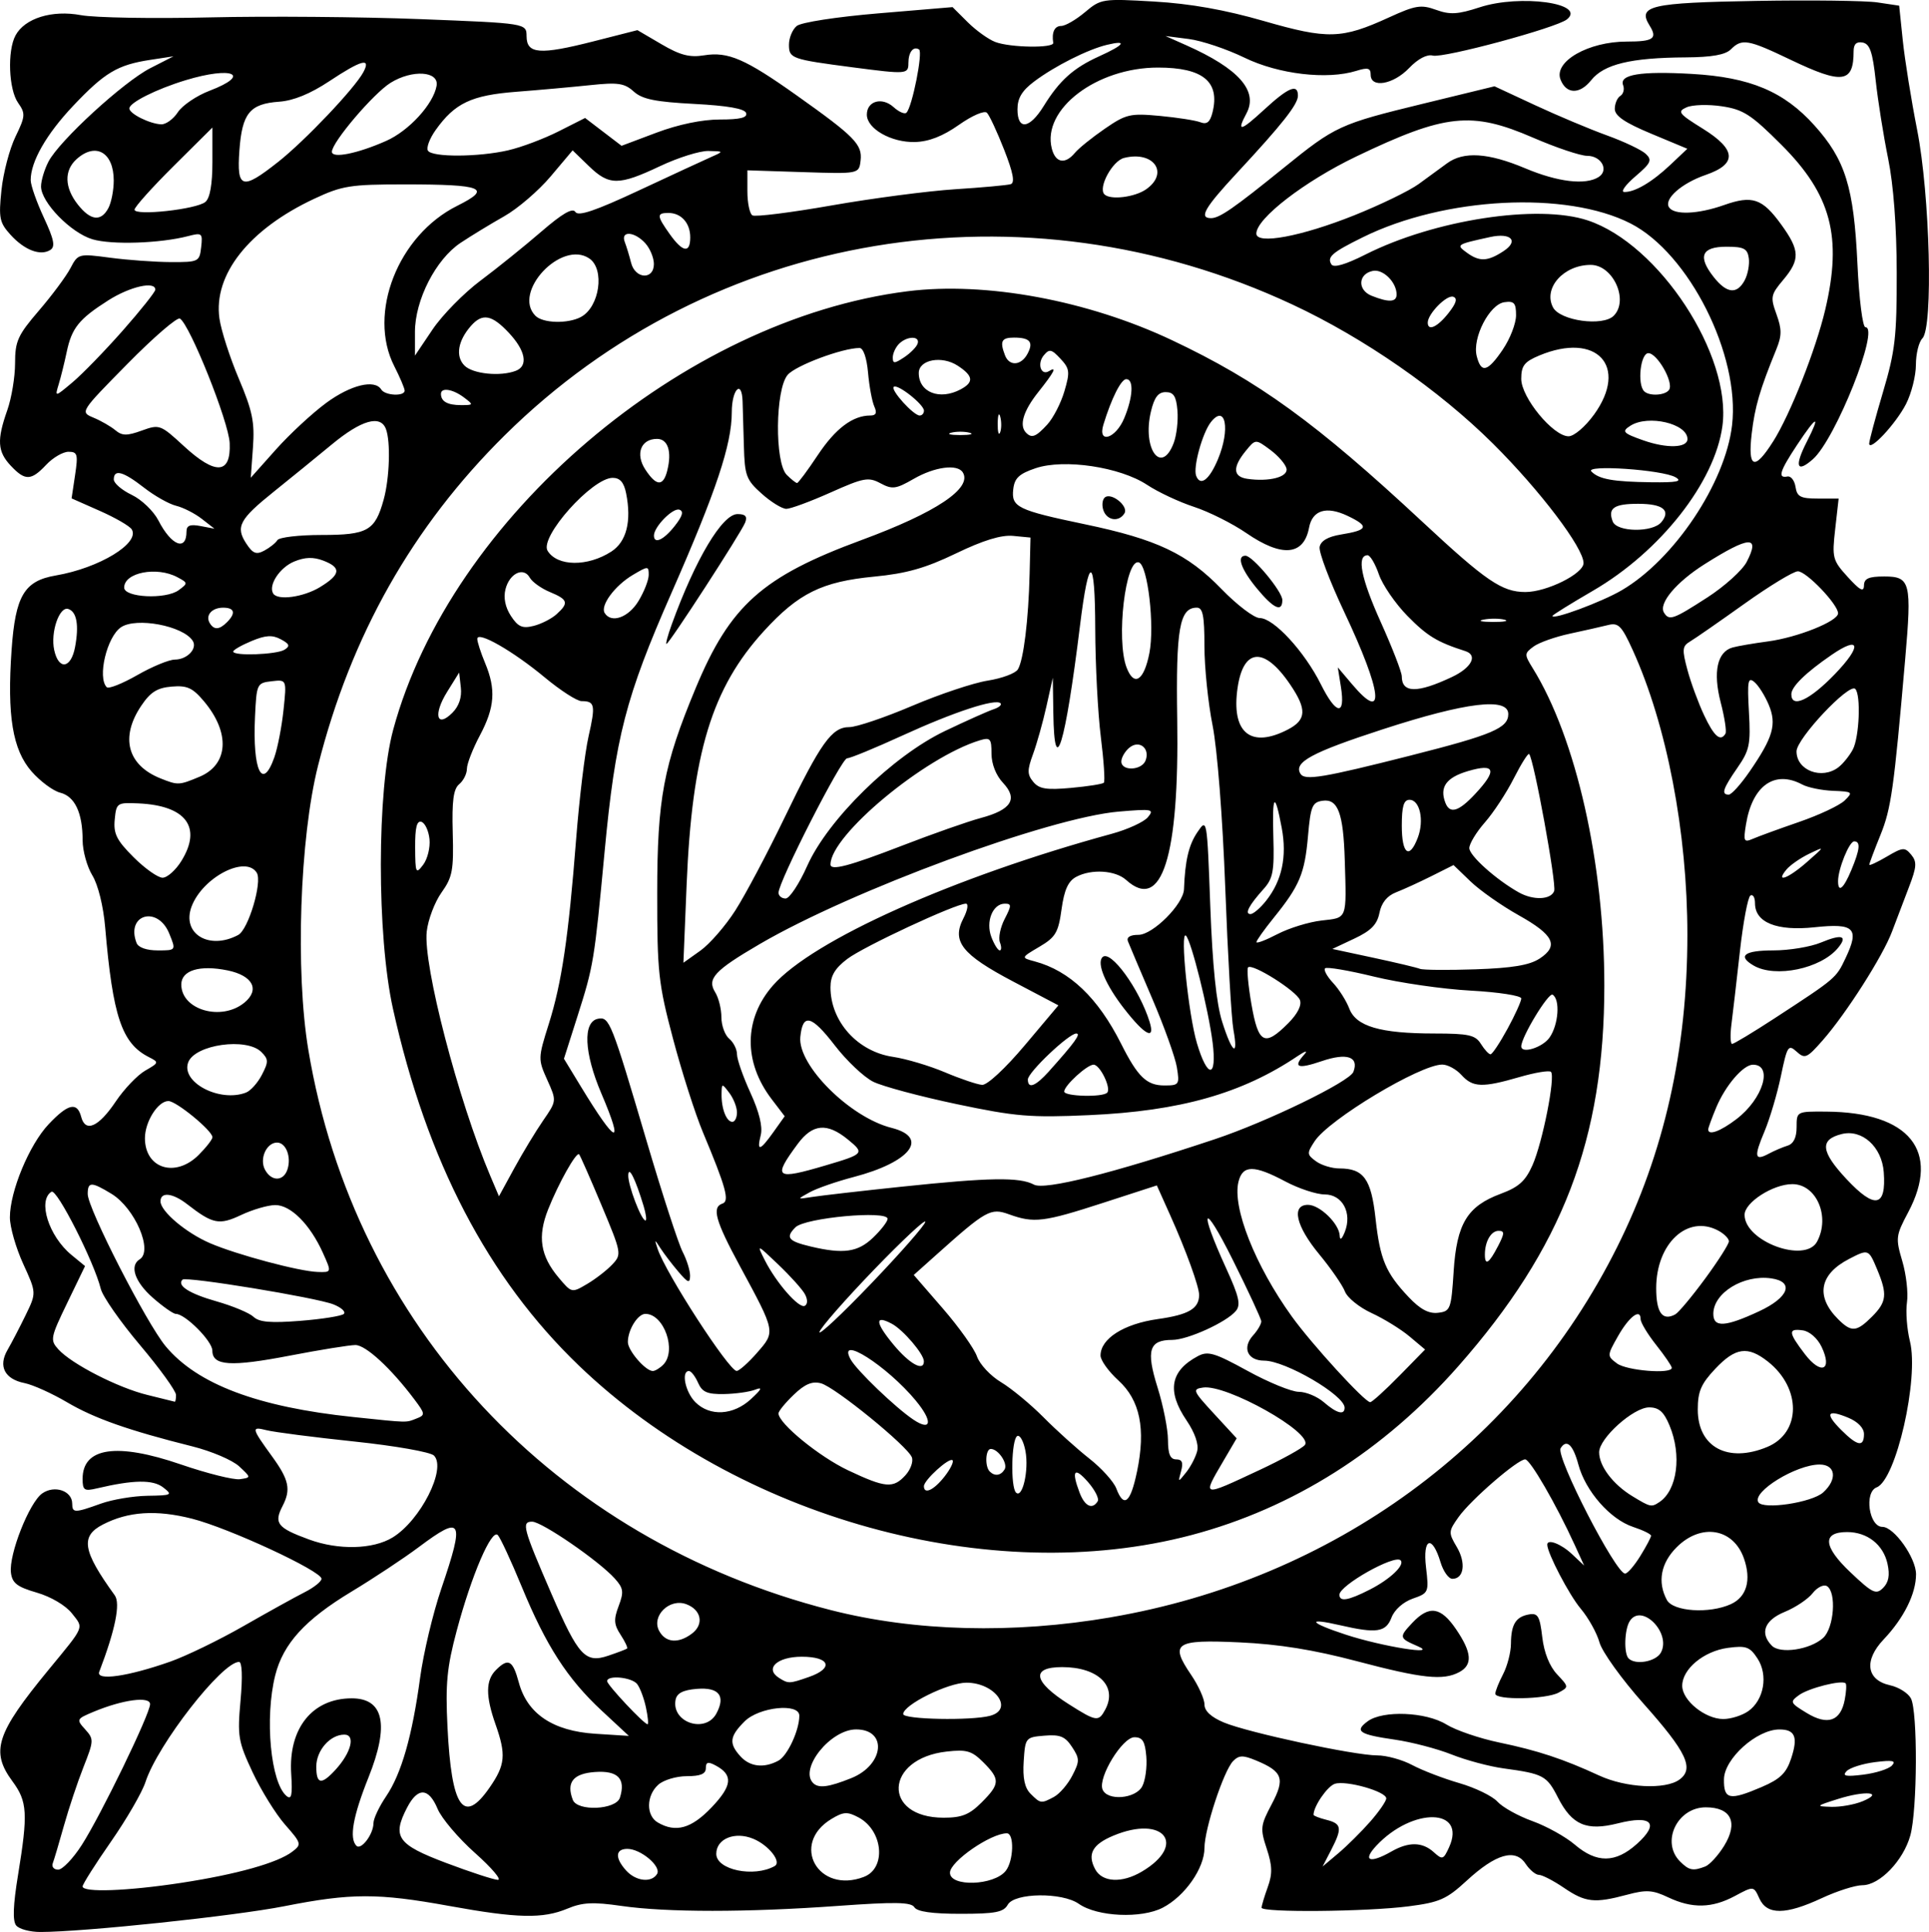 <?xml version="1.0" encoding="UTF-8" standalone="no"?>
<!-- Created with Inkscape (http://www.inkscape.org/) -->

<svg
   width="98.269mm"
   height="98.424mm"
   viewBox="0 0 98.269 98.424"
   version="1.1"
   id="svg5"
   inkscape:version="1.1 (c4e8f9ed74, 2021-05-24)"
   sodipodi:docname="ornateo.svg"
   xmlns:inkscape="http://www.inkscape.org/namespaces/inkscape"
   xmlns:sodipodi="http://sodipodi.sourceforge.net/DTD/sodipodi-0.dtd"
   xmlns="http://www.w3.org/2000/svg"
   xmlns:svg="http://www.w3.org/2000/svg">
  <sodipodi:namedview
     id="namedview7"
     pagecolor="#ffffff"
     bordercolor="#666666"
     borderopacity="1.0"
     inkscape:pageshadow="2"
     inkscape:pageopacity="0.0"
     inkscape:pagecheckerboard="0"
     inkscape:document-units="mm"
     showgrid="false"
     inkscape:zoom="0.66903058"
     inkscape:cx="-272.78275"
     inkscape:cy="365.45415"
     inkscape:window-width="2506"
     inkscape:window-height="1403"
     inkscape:window-x="1974"
     inkscape:window-y="0"
     inkscape:window-maximized="1"
     inkscape:current-layer="layer1" />
  <defs
     id="defs2" />
  <g
     inkscape:label="Layer 1"
     inkscape:groupmode="layer"
     id="layer1"
     transform="translate(-17.402,-212.301)">
    <path
       style="fill:#000000;stroke-width:0.265"
       d="m 18.227,310.396 c -0.188,-0.228 -0.159,-1.027 0.095,-2.58 0.511,-3.13 0.475,-3.734 -0.284,-4.763 -1.128,-1.529 -0.835,-2.435 1.842,-5.689 1.866,-2.268 1.795,-2.095 1.185,-2.87 -0.317,-0.404 -1.068,-0.847 -1.787,-1.056 -1.003,-0.291 -1.255,-0.485 -1.319,-1.016 -0.112,-0.926 0.934,-3.577 1.594,-4.039 0.628,-0.44 1.528,-0.132 1.528,0.524 0,0.477 0.127,0.477 1.455,-0.002 0.582,-0.21 1.654,-0.39 2.381,-0.401 1.247,-0.019 1.292,-0.043 0.794,-0.429 -0.52,-0.402 -1.511,-0.387 -3.373,0.052 -0.645,0.152 -0.728,0.097 -0.728,-0.488 0,-1.598 1.738,-1.854 4.996,-0.735 1.342,0.461 2.7,0.8 3.017,0.755 0.577,-0.083 0.577,-0.083 -0.04,-0.656 -0.339,-0.315 -1.409,-0.771 -2.377,-1.014 -3.262,-0.817 -4.994,-1.427 -6.392,-2.251 -0.765,-0.451 -1.737,-0.889 -2.159,-0.974 -1.016,-0.203 -1.353,-0.857 -0.871,-1.688 0.206,-0.355 0.622,-1.154 0.925,-1.777 0.551,-1.132 0.551,-1.132 -0.126,-2.612 -0.372,-0.814 -0.677,-1.877 -0.677,-2.364 0,-1.326 0.986,-3.7 1.969,-4.743 0.994,-1.054 1.458,-1.16 1.662,-0.382 0.214,0.819 0.887,0.522 1.76,-0.779 0.428,-0.637 1.104,-1.346 1.503,-1.575 0.704,-0.404 0.709,-0.424 0.182,-0.691 -1.374,-0.698 -1.835,-2.066 -2.222,-6.606 -0.092,-1.079 -0.36,-2.167 -0.652,-2.646 -0.273,-0.447 -0.496,-1.252 -0.497,-1.788 -0.001,-1.403 -0.396,-2.241 -1.143,-2.429 -0.358,-0.09 -1.012,-0.575 -1.454,-1.077 -0.971,-1.106 -1.258,-2.849 -1.021,-6.205 0.194,-2.75 0.645,-3.509 2.249,-3.783 2.214,-0.378 4.305,-1.648 3.87,-2.351 -0.104,-0.168 -0.836,-0.592 -1.626,-0.941 l -1.437,-0.636 0.178,-1.187 c 0.159,-1.059 0.123,-1.187 -0.335,-1.187 -0.282,0 -0.793,0.298 -1.135,0.661 -0.769,0.819 -1.075,0.827 -1.806,0.049 -0.679,-0.722 -0.715,-1.305 -0.178,-2.827 0.218,-0.619 0.397,-1.695 0.397,-2.393 0,-1.125 0.137,-1.428 1.212,-2.679 0.667,-0.776 1.39,-1.749 1.607,-2.162 0.39,-0.743 0.412,-0.749 2.029,-0.535 0.899,0.119 2.289,0.219 3.09,0.222 1.409,0.005 1.458,-0.019 1.542,-0.757 0.082,-0.718 0.044,-0.751 -0.661,-0.567 -1.425,0.372 -3.901,0.454 -4.878,0.162 -1.107,-0.332 -2.618,-1.885 -2.618,-2.691 0,-0.293 0.17,-0.862 0.378,-1.264 0.548,-1.06 3.822,-4.065 5.193,-4.765 l 1.176,-0.601 -1.191,0.182 c -1.661,0.254 -2.315,0.645 -3.919,2.34 -1.369,1.447 -2.169,2.849 -2.164,3.79 0.001,0.259 0.303,1.117 0.67,1.906 0.52,1.118 0.593,1.481 0.328,1.648 -0.505,0.317 -1.318,0.006 -2.025,-0.774 -0.564,-0.622 -0.611,-0.854 -0.462,-2.279 0.091,-0.873 0.412,-2.096 0.714,-2.719 0.506,-1.044 0.516,-1.178 0.131,-1.727 -0.478,-0.683 -0.553,-2.639 -0.131,-3.428 0.471,-0.879 1.86,-1.311 3.333,-1.036 0.702,0.131 3.657,0.183 6.568,0.114 2.91,-0.069 7.73,-0.029 10.711,0.088 5.419,0.212 5.419,0.212 5.424,0.874 0.006,0.906 0.674,0.956 3.412,0.258 l 2.236,-0.57 1.225,0.718 c 0.953,0.559 1.436,0.684 2.174,0.564 1.218,-0.198 2.094,0.182 4.715,2.043 2.952,2.095 3.349,2.5 3.255,3.313 -0.08,0.687 -0.08,0.687 -2.924,0.595 l -2.844,-0.092 v 1.069 c 0,0.588 0.115,1.139 0.255,1.226 0.14,0.087 1.956,-0.141 4.035,-0.506 2.079,-0.365 4.911,-0.736 6.294,-0.825 1.382,-0.088 2.656,-0.205 2.83,-0.258 0.224,-0.069 0.126,-0.583 -0.333,-1.753 -0.357,-0.911 -0.752,-1.759 -0.878,-1.885 -0.128,-0.128 -0.755,0.142 -1.428,0.617 -0.821,0.578 -1.528,0.854 -2.237,0.873 -1.207,0.032 -2.452,-0.676 -2.452,-1.394 0,-0.698 0.774,-0.915 1.363,-0.383 0.271,0.245 0.566,0.373 0.655,0.283 0.293,-0.293 0.85,-3.093 0.641,-3.222 -0.294,-0.182 -0.542,0.137 -0.542,0.698 0,0.565 -0.092,0.572 -2.825,0.215 -3.141,-0.411 -3.26,-0.453 -3.26,-1.157 0,-0.343 0.177,-0.771 0.394,-0.951 0.224,-0.185 2.026,-0.464 4.167,-0.644 l 3.773,-0.317 0.771,0.767 c 0.424,0.422 1.057,0.876 1.406,1.009 0.764,0.29 2.995,0.323 2.951,0.043 -0.085,-0.538 0.068,-0.86 0.408,-0.86 0.207,0 0.751,-0.315 1.209,-0.7 0.814,-0.685 0.893,-0.697 3.526,-0.543 1.847,0.108 3.602,0.42 5.584,0.991 3.261,0.941 3.967,0.921 6.373,-0.18 1.354,-0.62 1.637,-0.666 2.403,-0.389 0.712,0.258 1.11,0.234 2.223,-0.129 2.064,-0.675 5.458,-0.205 4.445,0.615 -0.531,0.43 -6.293,1.986 -6.832,1.845 -0.298,-0.078 -0.757,0.163 -1.212,0.638 -0.802,0.837 -1.955,1.037 -1.955,0.338 0,-0.343 -0.141,-0.381 -0.728,-0.199 -1.491,0.465 -3.962,0.175 -5.7,-0.67 -0.903,-0.439 -2.178,-0.867 -2.833,-0.951 l -1.191,-0.153 1.06,0.472 c 2.673,1.189 3.677,2.327 3.063,3.473 -0.516,0.964 -0.305,0.919 0.898,-0.189 1.242,-1.145 1.726,-1.345 1.726,-0.715 0,0.44 -0.797,1.451 -3.099,3.928 -1.663,1.79 -1.961,2.31 -1.326,2.31 0.43,0 1.151,-0.499 3.696,-2.559 2.648,-2.144 2.844,-2.234 7.125,-3.277 l 3.618,-0.881 2.071,0.964 c 1.139,0.53 2.785,1.222 3.658,1.538 0.873,0.316 1.762,0.738 1.975,0.939 0.337,0.318 0.268,0.468 -0.529,1.149 -0.504,0.431 -0.76,0.788 -0.568,0.794 0.539,0.017 1.421,-0.504 2.36,-1.392 l 0.856,-0.81 -1.848,-0.771 c -1.341,-0.56 -1.848,-0.905 -1.848,-1.26 0,-0.268 0.127,-0.567 0.283,-0.663 0.155,-0.096 0.219,-0.34 0.142,-0.542 -0.21,-0.546 0.886,-0.727 3.504,-0.577 2.964,0.17 4.687,0.893 6.241,2.623 1.575,1.751 2.009,3.148 2.191,7.04 0.084,1.803 0.265,3.241 0.407,3.241 0.75,0 -1.518,5.701 -2.674,6.723 -0.825,0.729 -0.954,0.372 -0.317,-0.877 0.735,-1.44 0.519,-1.373 -0.491,0.152 -0.885,1.336 -1,1.711 -0.494,1.608 0.178,-0.036 0.365,0.202 0.415,0.529 0.077,0.502 0.255,0.595 1.144,0.595 h 1.053 l -0.175,1.55 c -0.167,1.473 -0.135,1.594 0.641,2.447 0.617,0.679 0.818,0.785 0.824,0.435 0.006,-0.36 0.236,-0.463 1.037,-0.463 1.329,0 1.404,0.299 1.061,4.233 -0.575,6.614 -0.713,7.591 -1.259,8.939 -0.312,0.769 -0.567,1.45 -0.567,1.512 0,0.062 0.4,-0.123 0.89,-0.411 0.815,-0.481 0.919,-0.489 1.245,-0.097 0.3,0.361 0.281,0.62 -0.118,1.658 -0.261,0.677 -0.648,1.694 -0.86,2.26 -0.467,1.246 -2.333,4.172 -3.53,5.535 -0.802,0.913 -0.909,0.96 -1.328,0.58 -0.425,-0.385 -0.48,-0.3 -0.803,1.248 -0.191,0.913 -0.568,2.183 -0.838,2.823 -0.545,1.289 -0.5,1.515 0.224,1.125 0.269,-0.145 0.697,-0.328 0.952,-0.407 0.308,-0.095 0.463,-0.412 0.463,-0.945 0,-0.801 0.001,-0.802 1.521,-0.79 4.225,0.032 5.825,2.004 4.163,5.13 -0.632,1.188 -0.647,1.314 -0.3,2.487 0.201,0.679 0.308,1.624 0.238,2.099 -0.07,0.475 -0.002,1.368 0.151,1.984 0.471,1.891 -0.706,7.063 -1.694,7.442 -0.645,0.248 -0.391,2.013 0.29,2.013 0.595,0 1.715,1.577 1.715,2.415 0,0.988 -0.619,2.234 -1.651,3.321 -1.018,1.073 -0.877,2.069 0.33,2.335 0.438,0.096 0.914,0.396 1.059,0.665 0.353,0.659 0.332,5.688 -0.029,6.987 -0.356,1.282 -1.562,2.534 -2.441,2.534 -0.361,0 -1.292,0.296 -2.071,0.659 -1.845,0.859 -2.79,0.865 -3.175,0.021 -0.293,-0.644 -0.293,-0.644 -1.247,-0.132 -1.172,0.628 -2.18,0.648 -3.403,0.069 -0.788,-0.374 -1.113,-0.395 -2.094,-0.132 -1.659,0.444 -2.118,0.394 -3.213,-0.351 -0.535,-0.364 -1.11,-0.661 -1.277,-0.661 -0.167,0 -0.474,-0.257 -0.682,-0.57 -0.523,-0.788 -1.512,-0.502 -2.999,0.868 -1.025,0.945 -1.381,1.102 -2.961,1.305 -2.138,0.276 -7.485,0.325 -7.485,0.069 0,-0.099 0.14,-0.568 0.312,-1.043 0.247,-0.684 0.237,-1.092 -0.051,-1.964 -0.338,-1.024 -0.32,-1.182 0.252,-2.261 0.695,-1.31 0.566,-1.669 -0.804,-2.236 -0.662,-0.274 -0.865,-0.268 -1.162,0.038 -0.479,0.492 -1.457,3.463 -1.457,4.424 0,1.027 -0.996,2.454 -2.122,3.04 -1.091,0.568 -3.337,0.466 -4.28,-0.195 -0.852,-0.597 -3.278,-0.566 -3.62,0.046 -0.214,0.382 -0.636,0.463 -2.404,0.463 -1.443,0 -2.213,-0.109 -2.352,-0.334 -0.163,-0.264 -0.979,-0.279 -3.893,-0.069 -4.642,0.335 -8.725,0.335 -11.037,5.3e-4 -1.441,-0.208 -1.981,-0.181 -2.744,0.138 -1.256,0.525 -2.547,0.496 -6.024,-0.136 -3.635,-0.661 -4.995,-0.659 -8.402,0.014 -2.527,0.499 -10.199,1.309 -12.422,1.312 -0.528,7.9e-4 -1.082,-0.147 -1.232,-0.329 z m 8.41,-2.173 c 2.823,-0.432 4.915,-1.019 5.659,-1.59 0.48,-0.369 0.466,-0.421 -0.37,-1.373 -0.478,-0.544 -1.224,-1.749 -1.659,-2.677 -0.732,-1.564 -0.776,-1.83 -0.611,-3.651 0.109,-1.208 0.08,-1.964 -0.077,-1.964 -0.867,0 -4.148,4.211 -4.766,6.118 -0.171,0.527 -0.962,1.893 -1.757,3.036 -0.795,1.142 -1.446,2.17 -1.446,2.283 0,0.321 2.273,0.239 5.027,-0.182 z m 42.003,-0.614 c 0.401,-0.513 0.44,-1.909 0.053,-1.909 -0.822,0 -2.897,1.437 -2.897,2.006 0,0.737 2.252,0.661 2.844,-0.097 z m -27.036,-0.904 c -0.849,-0.757 -1.708,-1.769 -1.908,-2.249 -0.456,-1.092 -1.014,-1.114 -1.558,-0.061 -0.77,1.489 -0.496,1.876 1.994,2.816 1.237,0.467 2.422,0.854 2.633,0.86 0.211,0.006 -0.311,-0.609 -1.16,-1.366 z m 9.27,1.068 c 0.235,-0.381 -0.826,-1.28 -1.511,-1.28 -0.617,0 -0.642,0.462 -0.062,1.104 0.495,0.547 1.289,0.636 1.573,0.176 z m 10.543,0.144 c 1.149,-0.441 0.973,-2.357 -0.277,-3.026 -0.569,-0.304 -0.765,-0.294 -1.376,0.074 -2.124,1.276 -0.683,3.849 1.654,2.953 z m 14.15,-0.264 c 2.332,-1.378 1.123,-2.908 -1.448,-1.833 -1.07,0.447 -1.337,0.941 -0.925,1.711 0.357,0.668 1.362,0.72 2.373,0.122 z m -18.699,-0.286 c 0.368,-0.207 -0.304,-1.063 -1.091,-1.388 -0.94,-0.389 -1.886,-0.005 -1.886,0.767 0,0.818 1.915,1.218 2.977,0.622 z m -35.3,-1.072 c 0.978,-1.525 3.474,-6.672 3.479,-7.173 0.004,-0.42 -1.397,-0.232 -2.879,0.387 -0.872,0.364 -0.884,0.391 -0.429,0.894 0.45,0.498 0.447,0.576 -0.082,1.916 -0.303,0.768 -0.751,2.111 -0.996,2.984 -0.245,0.873 -0.501,1.736 -0.569,1.918 -0.069,0.182 0.054,0.331 0.273,0.331 0.219,0 0.76,-0.566 1.203,-1.257 z m 82.699,1.098 c 0.227,-0.087 0.66,-0.559 0.963,-1.048 0.736,-1.191 0.369,-1.969 -0.93,-1.969 -1.458,0 -2.299,1.77 -1.31,2.759 0.455,0.455 0.656,0.496 1.277,0.257 z m -17.065,-2.284 c 0.451,-0.514 0.82,-1.048 0.82,-1.188 0,-0.351 -2.033,-0.929 -2.617,-0.744 -0.381,0.121 -1.087,1.147 -1.087,1.58 0,0.05 0.298,0.166 0.661,0.257 0.776,0.195 0.81,0.423 0.231,1.544 l -0.43,0.832 0.801,-0.674 c 0.44,-0.371 1.17,-1.094 1.621,-1.608 z m 1.085,1.517 c 0.877,-0.502 1.574,-0.491 2.153,0.033 0.443,0.401 0.495,0.384 0.783,-0.248 0.912,-2.001 -1.858,-2.056 -3.71,-0.075 -0.721,0.772 -0.328,0.919 0.774,0.29 z m 12.497,-0.379 c 1.177,-1.057 0.778,-1.493 -0.964,-1.054 -1.599,0.403 -2.337,0.085 -3.051,-1.315 -0.57,-1.118 -0.74,-1.209 -2.778,-1.487 -0.719,-0.098 -1.91,-0.417 -2.646,-0.71 -0.736,-0.292 -2.036,-0.631 -2.888,-0.754 -1.822,-0.262 -2.07,-0.43 -1.376,-0.938 0.773,-0.565 2.966,-0.475 4.001,0.164 0.48,0.297 1.689,0.71 2.686,0.918 1.975,0.412 3.266,0.838 5.102,1.686 1.361,0.628 3.373,0.729 4.089,0.205 0.766,-0.56 0.367,-1.401 -1.835,-3.873 -1.1,-1.234 -2.107,-2.635 -2.239,-3.113 -0.132,-0.478 -0.563,-1.253 -0.958,-1.722 -0.59,-0.701 -1.703,-2.833 -1.703,-3.261 0,-0.308 0.701,-0.042 1.253,0.477 l 0.626,0.588 -0.481,-1.051 c -0.951,-2.078 -2.27,-4.358 -2.523,-4.358 -0.388,0 -2.766,2.058 -3.388,2.932 -0.524,0.736 -0.528,0.799 -0.094,1.534 0.477,0.808 0.365,1.619 -0.225,1.619 -0.193,0 -0.464,-0.379 -0.604,-0.843 -0.426,-1.419 -0.918,-1.248 -0.74,0.258 0.151,1.275 0.136,1.311 -0.673,1.593 -0.487,0.17 -0.933,0.567 -1.084,0.963 -0.286,0.752 -0.758,0.824 -2.62,0.394 -1.746,-0.402 -1.581,-0.133 0.294,0.481 1.852,0.607 4.797,1.078 3.653,0.585 -0.944,-0.407 -0.956,-0.457 -0.273,-1.183 0.859,-0.914 1.454,-0.827 2.238,0.327 0.803,1.182 0.849,1.809 0.159,2.178 -0.821,0.439 -1.877,0.327 -5.214,-0.555 -2.209,-0.584 -3.978,-0.868 -5.977,-0.96 -3.295,-0.152 -3.571,0.034 -2.467,1.659 0.372,0.548 0.677,1.225 0.677,1.503 0,0.334 0.336,0.646 0.99,0.92 1.231,0.514 6.646,1.676 7.812,1.676 0.475,0 1.278,0.222 1.785,0.493 0.507,0.271 1.586,0.685 2.397,0.92 0.811,0.235 1.686,0.66 1.943,0.945 0.258,0.285 1.058,0.73 1.778,0.989 0.72,0.259 1.691,0.798 2.158,1.197 1.115,0.954 2.075,0.946 3.159,-0.028 z m -7.206,-7.66 c 0,-0.129 0.178,-0.575 0.395,-0.992 0.217,-0.417 0.398,-1.115 0.401,-1.552 0.007,-0.989 0.246,-1.376 0.922,-1.495 0.451,-0.079 0.549,0.09 0.673,1.155 0.091,0.788 0.369,1.486 0.754,1.896 0.605,0.644 0.605,0.65 0.072,0.936 -0.643,0.344 -3.217,0.386 -3.217,0.053 z m -57.15,6.595 c 0,-0.229 0.289,-0.842 0.641,-1.361 0.782,-1.151 1.335,-3.08 1.737,-6.058 0.167,-1.237 0.652,-3.275 1.079,-4.529 1.203,-3.536 1.071,-3.778 -1.154,-2.112 -0.758,0.567 -2.298,1.587 -3.422,2.265 -2.365,1.427 -3.479,2.649 -3.885,4.261 -0.545,2.166 -0.235,5.475 0.576,6.151 0.253,0.211 0.306,-0.042 0.237,-1.131 -0.147,-2.318 1.079,-3.845 3.086,-3.845 1.635,0 1.922,1.354 0.854,4.023 -0.795,1.985 -0.994,3.112 -0.617,3.489 0.24,0.24 0.867,-0.592 0.867,-1.15 z M 53.656,304.375 c 1.052,-1.106 1.104,-1.649 0.201,-2.132 -0.387,-0.207 -0.498,-0.176 -0.498,0.14 0,0.291 -0.274,0.406 -0.971,0.406 -0.534,0 -1.189,0.197 -1.455,0.438 -0.613,0.555 -0.624,1.571 -0.021,1.922 0.917,0.534 1.713,0.309 2.744,-0.774 z m 13.747,-0.243 c 0.947,-0.947 0.958,-1.183 0.092,-2.049 -0.586,-0.586 -0.848,-0.663 -1.869,-0.548 -3.165,0.357 -3.298,3.37 -0.149,3.37 0.921,0 1.308,-0.155 1.926,-0.773 z M 42.343,303.37 c 0.803,-1.159 0.85,-1.669 0.301,-3.227 -0.508,-1.439 -0.502,-2.238 0.019,-2.759 0.634,-0.634 0.861,-0.511 1.17,0.635 0.429,1.593 1.74,2.471 3.893,2.609 l 1.711,0.109 -1.386,-1.289 c -1.749,-1.627 -2.832,-3.306 -4.073,-6.319 -0.539,-1.308 -1.087,-2.489 -1.217,-2.624 -0.318,-0.328 -1.338,2.049 -2.093,4.875 -0.499,1.868 -0.578,2.698 -0.47,4.895 0.203,4.133 0.815,5.015 2.145,3.095 z m 6.639,0.515 c 0.308,-0.971 -0.104,-1.393 -1.276,-1.308 -1.11,0.081 -1.465,0.529 -1.124,1.418 0.231,0.601 2.203,0.51 2.4,-0.11 z m 63.296,0.186 c 1.136,-0.467 0.16,-0.563 -1.24,-0.121 -1.134,0.358 -1.151,0.377 -0.348,0.401 0.463,0.014 1.178,-0.112 1.587,-0.28 z M 71.101,303.84 c 0.28,-0.15 0.697,-0.635 0.926,-1.078 0.381,-0.736 0.38,-0.863 -0.013,-1.462 -0.351,-0.536 -0.61,-0.641 -1.406,-0.575 -0.96,0.08 -0.978,0.102 -1.056,1.306 -0.056,0.859 0.049,1.353 0.35,1.654 0.506,0.506 0.539,0.51 1.2,0.157 z m 4.489,-0.533 c 0.159,-0.297 0.253,-0.982 0.208,-1.521 -0.064,-0.774 -0.192,-0.981 -0.605,-0.981 -0.611,0 -1.861,2.042 -1.626,2.655 0.23,0.601 1.679,0.491 2.024,-0.153 z m 31.562,0.032 c 0.938,-0.402 1.25,-0.705 1.496,-1.45 0.362,-1.096 0.205,-1.482 -0.602,-1.48 -1.153,0.003 -2.804,1.487 -2.82,2.534 -0.016,1.041 0.28,1.102 1.927,0.396 z m -46.388,-0.448 c 1.681,-0.673 1.863,-2.484 0.25,-2.484 -1.305,0 -2.912,2.009 -2.187,2.734 0.277,0.277 0.785,0.211 1.937,-0.25 z m -26.267,-0.433 c 0.798,-0.872 1.027,-1.786 0.446,-1.786 -0.723,0 -1.428,0.804 -1.428,1.629 0,0.908 0.257,0.949 0.982,0.157 z m 79.285,-0.211 c 0.231,-0.247 0.038,-0.286 -0.858,-0.174 -0.636,0.08 -1.291,0.288 -1.455,0.464 -0.231,0.247 -0.038,0.286 0.858,0.174 0.636,-0.08 1.291,-0.288 1.455,-0.464 z m -56.729,-0.246 c 0.464,-0.248 1.069,-1.546 1.069,-2.294 0,-0.661 -2.052,-0.446 -2.79,0.292 -0.764,0.764 -0.806,1.12 -0.212,1.777 0.485,0.536 1.197,0.619 1.933,0.225 z m -6.746,-2.718 c -0.101,-0.473 -0.304,-1.009 -0.45,-1.191 -0.28,-0.348 -1.525,-0.465 -1.525,-0.143 0,0.192 1.879,2.194 2.059,2.194 0.055,0 0.017,-0.387 -0.084,-0.86 z m 3.592,0.31 c 0.481,-0.899 0.125,-1.345 -0.999,-1.252 -0.705,0.058 -1.018,0.22 -1.082,0.558 -0.219,1.155 1.524,1.736 2.081,0.694 z m 57.48,-0.699 c 0.078,-0.405 0.098,-0.78 0.045,-0.834 -0.186,-0.189 -1.886,0.241 -2.379,0.601 -0.472,0.345 -0.451,0.393 0.396,0.908 1.068,0.65 1.728,0.42 1.938,-0.675 z m -43.534,0.817 c 1.223,-0.328 0.249,-1.685 -1.208,-1.685 -0.942,0 -3.223,1.132 -3.223,1.599 0,0.276 3.47,0.344 4.432,0.087 z m 5.864,-0.32 c 0.633,-1.183 -0.361,-2.159 -2.199,-2.159 -1.607,0 -1.478,0.737 0.33,1.884 1.415,0.898 1.528,0.914 1.869,0.276 z m 32.751,0.089 c 0.805,-0.564 1.03,-1.838 0.473,-2.688 -0.39,-0.596 -0.58,-0.664 -1.505,-0.54 -1.23,0.165 -2.329,1.077 -2.329,1.932 0,0.748 1.169,1.693 2.093,1.693 0.385,0 0.954,-0.179 1.266,-0.397 z m -47.849,-1.745 c 1.281,-0.447 1.073,-1.032 -0.366,-1.032 -1.256,0 -1.904,0.607 -1.155,1.081 0.473,0.3 0.526,0.298 1.52,-0.049 z m -32.551,-0.776 c 0.816,-0.287 2.5,-1.103 3.742,-1.814 1.242,-0.711 2.645,-1.488 3.118,-1.727 0.473,-0.239 0.86,-0.548 0.86,-0.686 0,-0.395 -4.708,-2.58 -6.593,-3.06 -1.825,-0.465 -3.255,-0.371 -4.547,0.297 -1.156,0.598 -1.03,1.342 0.607,3.606 0.3,0.415 0.028,1.759 -0.789,3.895 -0.182,0.476 1.454,0.244 3.603,-0.512 z m 23.285,-0.67 c 0.048,-0.038 -0.099,-0.355 -0.327,-0.703 -0.342,-0.522 -0.36,-0.778 -0.1,-1.465 0.273,-0.722 0.246,-0.908 -0.202,-1.406 -0.806,-0.896 -3.709,-2.892 -4.205,-2.892 -0.555,0 -0.467,0.327 0.989,3.689 1.366,3.153 1.718,3.535 2.888,3.14 0.479,-0.162 0.909,-0.325 0.957,-0.364 z m 52.671,0.198 c 0.536,-1.002 -0.995,-2.539 -1.591,-1.597 -0.27,0.425 -0.307,1.651 -0.058,1.9 0.355,0.355 1.4,0.163 1.649,-0.303 z m 8.261,-0.741 c 0.557,-0.504 0.693,-2.331 0.195,-2.639 -0.165,-0.102 -0.493,0.059 -0.728,0.359 -0.235,0.3 -0.873,0.727 -1.419,0.951 -1.035,0.423 -1.288,1.083 -0.661,1.723 0.426,0.435 1.951,0.205 2.613,-0.394 z m -57.623,-0.223 c 0.623,-0.472 0.478,-1.212 -0.294,-1.497 -0.853,-0.315 -1.784,0.603 -1.38,1.359 0.325,0.608 0.982,0.662 1.674,0.138 z m 21.342,-0.83 c 11.332,-1.943 20.793,-8.859 25.783,-18.851 2.402,-4.808 3.583,-10.057 3.583,-15.917 0,-5.234 -1.048,-10.69 -2.789,-14.515 -0.559,-1.229 -0.726,-1.398 -1.247,-1.267 -0.331,0.083 -1.211,0.282 -1.957,0.442 -0.745,0.16 -1.577,0.455 -1.847,0.657 -0.471,0.35 -0.472,0.399 -0.033,1.109 2.207,3.567 3.642,9.93 3.642,16.154 0,7.831 -2.122,13.364 -7.44,19.399 -3.793,4.304 -8.421,7.232 -13.594,8.601 -10.23,2.707 -23.098,-0.852 -31.198,-8.627 -4.639,-4.453 -7.756,-10.432 -9.477,-18.18 -0.83,-3.733 -0.824,-11.144 0.011,-14.224 2.932,-10.814 14.764,-20.898 26.206,-22.335 3.976,-0.499 9.164,0.461 13.464,2.492 4.411,2.083 7.352,4.216 12.767,9.26 3.236,3.014 4.05,3.569 5.236,3.571 1.088,10e-4 2.966,-0.932 2.966,-1.474 0,-0.778 -2.215,-3.7 -4.605,-6.077 -2.754,-2.739 -6.584,-5.396 -10.231,-7.098 -13.715,-6.403 -29.573,-3.769 -40.12,6.663 -4.702,4.651 -7.839,10.201 -9.512,16.829 -0.931,3.689 -1.163,10.482 -0.494,14.487 2.345,14.034 12.509,24.934 26.61,28.534 4.284,1.094 9.29,1.223 14.274,0.369 z m 31.585,-0.67 c 0.802,-0.366 1.047,-1.222 0.664,-2.322 -0.539,-1.545 -2.183,-1.821 -3.429,-0.575 -0.809,0.809 -0.988,1.771 -0.5,2.684 0.318,0.594 2.166,0.715 3.265,0.214 z m -18.394,-0.741 c 1.038,-0.53 1.8,-1.256 1.565,-1.491 -0.306,-0.306 -3.115,1.275 -3.115,1.754 0,0.375 0.448,0.299 1.55,-0.263 z m 26.37,-1.313 c -0.214,-0.976 -1.03,-1.617 -2.058,-1.617 -1.284,0 -1.22,0.738 0.178,2.059 1.124,1.062 1.298,1.144 1.658,0.784 0.282,-0.282 0.349,-0.648 0.222,-1.225 z m -12.596,-0.392 c 0.303,-0.49 0.551,-0.957 0.551,-1.038 0,-0.081 -0.411,-0.282 -0.913,-0.448 -1.167,-0.385 -2.424,-1.816 -2.79,-3.176 -0.274,-1.017 -0.603,-1.321 -0.904,-0.834 -0.26,0.421 2.807,6.387 3.284,6.387 0.122,0 0.469,-0.401 0.772,-0.891 z m -63.559,-0.949 c 1.421,-0.867 2.756,-3.505 2.11,-4.171 -0.175,-0.18 -1.972,-0.497 -4.061,-0.717 -2.062,-0.217 -4.073,-0.476 -4.47,-0.576 -0.793,-0.199 -0.777,-0.124 0.292,1.351 0.852,1.176 0.956,1.672 0.526,2.504 -0.458,0.885 -0.275,1.118 1.346,1.712 1.5,0.55 3.257,0.507 4.257,-0.103 z m 35.92,-1.845 c 0.083,-0.135 -0.144,-0.581 -0.505,-0.992 -0.691,-0.786 -0.847,-0.576 -0.416,0.559 0.263,0.692 0.649,0.874 0.921,0.433 z m 28.613,0.043 c 0.914,-0.61 1.149,-2.392 0.516,-3.907 -0.291,-0.697 -0.541,-0.918 -1.039,-0.918 -0.796,0 -2.546,1.572 -2.546,2.287 0,0.703 0.702,1.633 1.685,2.232 0.929,0.566 0.977,0.577 1.385,0.305 z m 8.344,-0.492 c 0.737,-0.667 0.64,-1.422 -0.182,-1.422 -1.19,0 -3.448,1.389 -3.12,1.92 0.243,0.394 2.731,0.018 3.302,-0.498 z m -34.955,-1.057 c 0.454,-2.185 0.155,-3.645 -0.95,-4.651 -0.5,-0.455 -0.908,-1.025 -0.908,-1.267 0,-0.859 1.183,-1.612 2.92,-1.857 1.565,-0.221 2.094,-0.528 2.103,-1.222 0.006,-0.416 -0.664,-2.267 -1.472,-4.066 l -0.682,-1.521 -2.75,0.892 c -3.022,0.98 -3.51,1.039 -4.778,0.581 -0.941,-0.34 -1.16,-0.218 -3.736,2.088 l -1.119,1.001 1.483,1.711 c 0.816,0.941 1.598,2.039 1.737,2.44 0.14,0.401 0.69,0.991 1.223,1.31 0.533,0.32 1.509,1.127 2.17,1.793 0.66,0.667 1.71,1.612 2.333,2.102 0.623,0.489 1.24,1.174 1.372,1.521 0.385,1.013 0.723,0.739 1.053,-0.855 z m -5.682,-1.048 c -0.095,-0.506 -0.285,-0.849 -0.424,-0.764 -0.293,0.181 -0.342,2.591 -0.058,2.875 0.328,0.328 0.664,-1.141 0.482,-2.111 z m -4.13,1.304 c 0.304,-0.386 0.49,-0.764 0.415,-0.839 -0.164,-0.164 -1.458,1.01 -1.458,1.322 0,0.436 0.503,0.203 1.043,-0.483 z m 16.013,-0.322 c 1.202,-0.563 2.263,-1.151 2.359,-1.306 0.387,-0.626 -3.993,-3.085 -5.192,-2.915 -0.56,0.08 -0.526,0.162 0.556,1.336 l 1.153,1.251 -0.69,1.177 c -1.072,1.83 -1.102,1.822 1.814,0.456 z m -17.991,0.24 c 0.258,-0.286 0.403,-0.694 0.321,-0.907 -0.219,-0.57 -3.915,-3.58 -4.629,-3.769 -0.451,-0.119 -0.818,0.034 -1.389,0.582 -0.427,0.409 -0.777,0.837 -0.777,0.95 0,0.507 2.073,2.203 3.544,2.899 1.909,0.903 2.304,0.936 2.93,0.245 z m 14.856,-1.227 c 0.086,-0.344 -0.12,-0.938 -0.541,-1.558 -1.013,-1.493 -0.833,-2.525 0.574,-3.275 0.515,-0.274 0.849,-0.175 2.536,0.751 1.069,0.587 2.242,1.066 2.608,1.066 0.366,0 0.939,0.238 1.275,0.529 0.66,0.572 1.058,0.677 1.058,0.278 0,-0.633 -3.014,-2.395 -4.096,-2.395 -0.848,0 -1.137,-0.657 -0.566,-1.287 0.236,-0.261 0.423,-0.584 0.417,-0.718 -0.007,-0.134 -0.666,-1.553 -1.464,-3.154 -1.506,-3.02 -1.753,-2.67 -0.323,0.458 0.657,1.437 0.752,1.856 0.492,2.17 -0.474,0.571 -2.459,1.474 -3.241,1.474 -1.178,0 -1.341,0.525 -0.75,2.413 0.291,0.929 0.531,2.135 0.533,2.681 0.002,0.723 0.116,0.992 0.418,0.992 0.302,0 0.37,0.161 0.251,0.595 -0.161,0.587 -0.158,0.588 0.258,0.066 0.232,-0.291 0.485,-0.779 0.562,-1.085 z m -9.813,0.941 c 0.184,-0.297 -0.319,-1.047 -0.701,-1.047 -0.271,0 -0.314,0.888 -0.056,1.147 0.257,0.257 0.561,0.216 0.757,-0.1 z m 38.859,-1.151 c 1.729,-0.722 1.741,-2.998 0.024,-4.35 -1.023,-0.805 -1.65,-0.718 -2.677,0.371 -0.725,0.769 -0.891,1.155 -0.891,2.076 0,1.918 1.535,2.742 3.545,1.903 z m 4.922,-0.658 c 0,-0.304 -0.312,-0.626 -0.802,-0.829 -1.078,-0.447 -1.205,-0.224 -0.356,0.625 0.828,0.828 1.159,0.886 1.159,0.204 z m -48.291,-1.687 c -1.484,-1.793 -4.047,-3.419 -3.333,-2.115 0.308,0.562 2.293,2.467 3.203,3.074 0.921,0.614 0.992,0.084 0.129,-0.958 z m -25.445,0.899 c 0.452,-0.178 0.445,-0.235 -0.11,-0.974 -1.192,-1.586 -2.476,-2.769 -3.004,-2.769 -0.298,0 -1.792,0.241 -3.32,0.535 -3.036,0.585 -3.968,0.526 -3.968,-0.252 0,-0.483 -1.382,-1.871 -1.863,-1.871 -0.129,0 -0.656,-0.37 -1.17,-0.821 -0.915,-0.803 -1.199,-1.631 -0.671,-1.957 0.697,-0.43 -0.24,-2.609 -1.434,-3.338 -1.026,-0.625 -1.212,-0.624 -1.212,0.011 0,0.736 2.997,6.588 3.974,7.759 1.61,1.931 4.691,3.092 9.548,3.6 2.865,0.3 2.674,0.295 3.229,0.076 z m 17.034,-0.988 c 0.558,-0.515 0.611,-0.634 0.213,-0.48 -0.291,0.113 -1.005,0.212 -1.587,0.222 -0.853,0.014 -1.109,-0.099 -1.32,-0.578 -0.144,-0.327 -0.352,-0.595 -0.463,-0.595 -0.408,0 -0.186,1.074 0.327,1.587 0.739,0.739 1.931,0.673 2.83,-0.156 z m -29.288,-0.213 c 0,-0.202 -0.823,-1.342 -1.828,-2.533 -1.006,-1.19 -1.908,-2.483 -2.004,-2.873 -0.343,-1.379 -2.238,-5.114 -2.51,-4.947 -0.718,0.444 -0.142,2.267 1.016,3.219 l 0.692,0.569 -0.905,1.872 c -0.858,1.774 -0.882,1.897 -0.455,2.369 0.677,0.749 3.047,1.962 4.54,2.325 0.728,0.177 1.353,0.332 1.389,0.344 0.036,0.012 0.066,-0.143 0.066,-0.346 z m 62.319,-0.973 1.313,-1.341 -0.794,-0.667 c -0.437,-0.367 -1.306,-0.903 -1.932,-1.191 -0.626,-0.288 -1.237,-0.783 -1.358,-1.1 -0.121,-0.317 -0.71,-1.17 -1.309,-1.895 -1.19,-1.439 -1.435,-2.518 -0.571,-2.518 0.599,0 1.59,0.964 1.615,1.571 0.01,0.256 0.108,0.186 0.257,-0.185 0.389,-0.969 -0.115,-1.916 -1.022,-1.916 -0.418,0 -1.321,-0.298 -2.005,-0.661 -1.595,-0.848 -2.171,-0.846 -2.386,0.01 -0.327,1.305 0.846,4.271 2.716,6.869 1.023,1.421 3.717,4.366 3.993,4.366 0.092,0 0.759,-0.604 1.481,-1.341 z m -37.501,-0.564 c 0.705,-0.705 0.047,-2.593 -0.905,-2.593 -0.39,0 -0.894,0.81 -0.894,1.438 0,0.43 0.899,1.473 1.27,1.473 0.116,0 0.355,-0.143 0.529,-0.318 z m 4.781,-0.61 c 0.947,-1.079 0.955,-1.039 -0.873,-4.42 -1.25,-2.312 -1.441,-2.998 -0.886,-3.183 0.371,-0.123 0.178,-0.825 -0.994,-3.625 -0.393,-0.937 -1.078,-3.08 -1.524,-4.763 -0.748,-2.823 -0.81,-3.394 -0.808,-7.424 0.002,-4.814 0.319,-6.505 1.958,-10.442 1.759,-4.225 3.393,-5.684 8.456,-7.551 3.795,-1.399 5.651,-2.64 5.154,-3.444 -0.272,-0.44 -1.43,-0.288 -2.499,0.328 -0.909,0.523 -1.094,0.548 -1.697,0.225 -0.612,-0.328 -0.855,-0.283 -2.54,0.471 -1.025,0.458 -2.04,0.833 -2.254,0.833 -0.215,0 -0.779,-0.347 -1.254,-0.772 -0.79,-0.706 -0.868,-0.915 -0.909,-2.447 -0.025,-0.922 -0.055,-1.943 -0.066,-2.271 -0.04,-1.123 -0.55,-0.596 -0.55,0.567 0,1.642 -0.795,4.026 -3.071,9.204 -2.334,5.31 -2.859,7.341 -3.408,13.181 -0.527,5.603 -0.561,5.808 -1.381,8.385 l -0.69,2.167 0.854,1.404 c 1.824,3.001 2.236,3.141 1.048,0.356 -0.88,-2.063 -0.949,-3.648 -0.165,-3.797 0.577,-0.109 0.674,0.133 2.484,6.263 0.789,2.671 1.61,5.195 1.824,5.609 0.214,0.414 0.386,0.967 0.381,1.229 -0.007,0.397 -0.106,0.361 -0.595,-0.213 -0.323,-0.379 -0.732,-0.915 -0.91,-1.191 -0.31,-0.481 -0.316,-0.48 -0.148,0.028 0.408,1.234 3.635,6.218 4.026,6.218 0.125,0 0.594,-0.417 1.041,-0.927 z m -4.345,-37.107 c 1.209,-3.331 2.575,-5.622 3.352,-5.622 0.402,0 0.509,0.118 0.39,0.429 -0.194,0.506 -3.876,6.186 -4.01,6.186 -0.051,0 0.07,-0.446 0.268,-0.992 z m 50.946,37.873 c 0,-0.088 -0.357,-0.611 -0.794,-1.163 -0.437,-0.551 -0.794,-1.144 -0.794,-1.317 0,-0.575 -0.59,-0.129 -1.158,0.877 -0.554,0.98 -0.555,0.998 -0.048,1.378 0.493,0.37 2.794,0.555 2.794,0.225 z m 7.631,-1.07 c -0.207,-0.433 -0.612,-0.79 -0.953,-0.838 -0.764,-0.109 -0.747,0.098 0.099,1.206 0.83,1.088 1.426,0.83 0.854,-0.368 z m -45.731,0.737 c 0,-0.368 -1.053,-1.601 -1.631,-1.911 -0.886,-0.474 -0.855,-0.067 0.081,1.061 0.823,0.992 1.55,1.39 1.55,0.85 z m 0.012,-6.989 c 0.311,-0.469 -0.607,0.34 -2.041,1.796 -1.434,1.457 -2.884,3.064 -3.222,3.572 -0.338,0.508 0.58,-0.3 2.041,-1.796 1.461,-1.496 2.91,-3.103 3.222,-3.572 z m 48.286,4.716 c 0.751,-0.751 0.794,-1.138 0.266,-2.402 -0.437,-1.047 -0.446,-1.05 -1.435,-0.538 -1.509,0.78 -1.714,1.909 -0.556,3.067 0.678,0.678 0.939,0.659 1.725,-0.127 z m -77.851,-0.14 c 0.117,-0.106 -0.121,-0.325 -0.529,-0.487 -0.875,-0.347 -7.512,-1.435 -7.687,-1.26 -0.3,0.3 0.346,0.712 1.732,1.106 0.829,0.236 1.679,0.591 1.888,0.79 0.286,0.272 0.877,0.322 2.381,0.203 1.101,-0.087 2.097,-0.245 2.215,-0.351 z m 72.104,-0.136 c 1.515,-0.705 1.807,-1.506 0.612,-1.676 -1.412,-0.201 -2.947,0.741 -2.947,1.808 0,0.708 0.605,0.674 2.335,-0.132 z m -2.757,-1.655 c 0.669,-0.91 1.216,-1.769 1.216,-1.909 0,-0.14 -0.244,-0.385 -0.542,-0.545 -1.562,-0.836 -3.162,0.649 -3.162,2.934 0,1.247 0.317,1.685 0.967,1.337 0.168,-0.09 0.853,-0.908 1.521,-1.818 z m -12.807,-0.378 c 0.159,-2.437 0.695,-3.319 2.404,-3.954 0.913,-0.339 1.255,-0.648 1.613,-1.455 0.513,-1.158 1.177,-4.518 0.94,-4.755 -0.085,-0.085 -0.808,0.034 -1.605,0.266 -1.89,0.549 -2.377,0.532 -2.955,-0.108 -0.263,-0.291 -0.703,-0.529 -0.976,-0.529 -1.128,0 -5.77,2.789 -6.503,3.907 -0.402,0.613 -0.397,0.679 0.07,1.02 0.274,0.201 0.811,0.365 1.192,0.365 1.235,0 1.62,0.532 1.841,2.544 0.23,2.094 0.516,2.772 1.693,4.016 0.583,0.616 1.02,0.849 1.49,0.794 0.632,-0.074 0.671,-0.178 0.797,-2.11 z m -33.051,1.157 c -0.134,-0.246 -0.744,-0.923 -1.354,-1.505 -1.101,-1.05 -1.106,-1.052 -0.692,-0.23 0.592,1.174 1.764,2.508 2.049,2.331 0.145,-0.089 0.144,-0.328 -0.003,-0.596 z m -9.812,-1.505 c 0.488,-0.52 0.478,-0.575 -0.548,-3.024 -0.575,-1.372 -1.088,-2.538 -1.141,-2.591 -0.141,-0.141 -1.046,1.468 -1.578,2.808 -0.549,1.382 -0.397,2.366 0.537,3.475 0.66,0.785 0.666,0.786 1.449,0.324 0.432,-0.255 1.009,-0.702 1.282,-0.993 z M 33.853,276.132 c -0.657,-1.459 -1.647,-2.449 -2.438,-2.438 -0.373,0.005 -1.152,0.233 -1.73,0.506 -1.119,0.529 -1.441,0.464 -2.754,-0.555 -0.737,-0.572 -1.353,-0.637 -1.353,-0.142 0,0.509 1.296,1.604 2.524,2.133 1.358,0.585 4.53,1.433 5.475,1.465 0.723,0.024 0.723,0.024 0.276,-0.968 z m 59.855,-0.331 c 0.346,-0.669 0.351,-0.794 0.035,-0.794 -0.384,0 -0.697,0.543 -0.697,1.212 0,0.583 0.214,0.448 0.661,-0.419 z M 61.877,275.355 c 0.408,-0.391 0.742,-0.823 0.742,-0.96 0,-0.443 -4.207,-0.057 -4.694,0.431 -0.521,0.521 -0.373,0.706 0.778,0.979 1.667,0.395 2.401,0.291 3.174,-0.45 z m 48.093,0.199 c 0.681,-1.272 -0.033,-2.929 -1.262,-2.927 -0.983,10e-4 -2.432,0.933 -2.432,1.563 0,1.355 3.089,2.495 3.695,1.363 z m -59.778,-1.803 c -0.417,-1.383 -0.767,-2.088 -0.785,-1.579 -0.018,0.507 0.667,2.307 0.877,2.307 0.07,0 0.029,-0.327 -0.092,-0.728 z m 63.174,-1.737 c -0.097,-1.289 -1.104,-2.199 -2.144,-1.938 -1.132,0.284 -1.066,0.892 0.253,2.301 1.439,1.539 2.026,1.426 1.891,-0.363 z m -50.031,0.744 c 4.474,-0.471 6.012,-0.496 6.739,-0.106 0.548,0.294 3.979,-0.568 9.213,-2.313 2.664,-0.888 6.868,-2.931 7.06,-3.43 0.297,-0.774 -0.328,-0.986 -1.615,-0.547 -1.228,0.418 -1.48,0.32 -0.881,-0.346 0.19,-0.211 0.05,-0.178 -0.331,0.079 -2.835,1.913 -5.995,2.81 -10.639,3.017 -2.992,0.134 -3.736,0.072 -6.747,-0.562 -1.861,-0.392 -3.771,-0.904 -4.244,-1.138 -0.473,-0.234 -1.354,-1.065 -1.957,-1.848 -1.196,-1.551 -1.638,-1.66 -1.76,-0.437 -0.144,1.436 2.527,4.1 4.646,4.633 1.942,0.489 0.973,1.746 -1.929,2.504 -0.865,0.226 -1.872,0.575 -2.237,0.776 -0.664,0.365 -0.664,0.365 0.13,0.239 0.437,-0.069 2.485,-0.304 4.553,-0.522 z m -18.261,-3.376 c 0.688,-0.996 0.688,-0.996 0.206,-2.066 -0.472,-1.048 -0.471,-1.107 0.076,-2.841 0.662,-2.096 1.005,-4.417 1.397,-9.443 0.159,-2.037 0.443,-4.386 0.632,-5.218 0.362,-1.596 0.322,-1.793 -0.356,-1.793 -0.231,0 -1.075,-0.543 -1.874,-1.207 -1.63,-1.354 -3.438,-2.387 -3.438,-1.964 0,0.153 0.179,0.706 0.397,1.228 0.561,1.343 0.495,2.26 -0.265,3.689 -0.364,0.684 -0.661,1.45 -0.661,1.701 0,0.252 -0.176,0.603 -0.391,0.782 -0.297,0.246 -0.376,0.845 -0.331,2.48 0.053,1.902 -0.014,2.259 -0.57,3.039 -0.347,0.486 -0.687,1.382 -0.755,1.99 -0.191,1.696 1.604,8.596 3.239,12.45 l 0.44,1.037 0.783,-1.434 c 0.431,-0.789 1.093,-1.882 1.471,-2.43 z m -13.026,2.488 c 0.203,-0.638 -0.08,-1.36 -0.532,-1.36 -0.54,0 -0.91,0.831 -0.615,1.382 0.328,0.613 0.949,0.601 1.147,-0.022 z m 27.414,-0.197 c 1.963,-0.58 1.994,-0.616 1.135,-1.319 -1.06,-0.867 -1.798,-0.803 -2.556,0.222 -1.289,1.743 -1.145,1.855 1.421,1.097 z m -31.936,-0.537 c 0.384,-0.384 0.698,-0.788 0.698,-0.899 0,-0.331 -1.841,-1.843 -2.243,-1.843 -0.532,0 -1.196,1.051 -1.196,1.892 0,1.553 1.556,2.036 2.742,0.85 z m 29.279,-1.164 0.572,-0.803 -0.663,-0.869 c -1.449,-1.9 -1.422,-4.104 0.07,-5.801 2.035,-2.314 9.196,-5.518 17.244,-7.717 0.818,-0.223 1.651,-0.605 1.852,-0.849 0.337,-0.409 0.223,-0.43 -1.487,-0.284 -3.548,0.303 -13.606,4.014 -18.287,6.747 -2.313,1.351 -2.699,1.769 -2.269,2.459 0.173,0.277 0.315,0.848 0.315,1.269 0,0.421 0.179,0.913 0.397,1.094 0.218,0.181 0.397,0.539 0.397,0.794 0,0.256 0.309,1.14 0.687,1.965 0.446,0.975 0.63,1.728 0.524,2.149 -0.215,0.858 -0.045,0.818 0.648,-0.154 z m 49.063,-0.662 c 1.351,-1.03 1.875,-2.768 0.835,-2.768 -0.493,0 -1.402,1.058 -1.87,2.178 -0.225,0.539 -0.409,1.043 -0.409,1.121 0,0.325 0.622,0.097 1.445,-0.531 z m -50.922,-0.336 c 0,-0.263 -0.175,-0.71 -0.388,-0.992 -0.38,-0.503 -0.389,-0.501 -0.397,0.06 -0.011,0.742 0.249,1.411 0.549,1.411 0.13,0 0.236,-0.215 0.236,-0.479 z M 29.932,267.964 c 0.236,-0.09 0.602,-0.499 0.813,-0.909 0.341,-0.659 0.338,-0.792 -0.029,-1.159 -0.751,-0.751 -3.376,-0.383 -3.724,0.522 -0.39,1.016 1.596,2.061 2.939,1.546 z m 43.871,0.006 c 0.222,-0.222 -0.361,-1.429 -0.691,-1.429 -0.331,0 -1.496,1.066 -1.496,1.369 0,0.249 1.945,0.302 2.187,0.06 z m -4.2,-2.411 1.717,-2.04 -2.296,-1.209 c -2.627,-1.383 -3.152,-2.048 -2.543,-3.225 0.212,-0.41 0.269,-0.746 0.126,-0.746 -0.525,0 -5.205,2.181 -6.038,2.813 -0.634,0.481 -0.86,0.862 -0.86,1.447 0,1.742 1.382,3.279 3.185,3.544 0.661,0.097 1.851,0.451 2.646,0.787 0.795,0.336 1.647,0.624 1.895,0.64 0.258,0.017 1.183,-0.841 2.167,-2.011 z m 1.243,1.313 c 1.31,-1.461 1.64,-1.918 1.384,-1.918 -0.38,0 -2.466,1.98 -2.466,2.341 0,0.502 0.39,0.349 1.083,-0.422 z m 6.511,-0.19 c -0.082,-0.505 -0.647,-2.083 -1.257,-3.506 -0.609,-1.423 -1.166,-2.736 -1.237,-2.918 -0.082,-0.211 0.111,-0.331 0.533,-0.331 0.735,0 2.293,-1.56 2.322,-2.324 0.054,-1.457 0.241,-2.253 0.68,-2.901 0.494,-0.728 0.494,-0.727 0.66,3.77 0.113,3.045 0.308,4.947 0.606,5.887 0.51,1.612 0.835,1.838 0.571,0.397 -0.1,-0.546 -0.286,-3.79 -0.414,-7.21 -0.135,-3.603 -0.407,-7.09 -0.647,-8.292 -0.228,-1.141 -0.414,-2.956 -0.414,-4.035 0,-1.546 -0.082,-1.961 -0.388,-1.961 -0.883,0 -1.07,1.064 -0.999,5.689 0.107,7.02 -0.785,9.828 -2.601,8.185 -0.548,-0.496 -1.774,-0.572 -2.547,-0.158 -0.408,0.218 -0.609,0.665 -0.745,1.652 -0.163,1.185 -0.303,1.422 -1.129,1.909 -0.943,0.556 -0.943,0.556 -0.24,0.744 1.782,0.477 3.227,1.855 4.407,4.204 0.844,1.679 1.298,2.117 2.2,2.117 0.751,0 0.78,-0.043 0.638,-0.918 z m -2.672,-2.973 c -0.965,-1.238 -1.429,-2.336 -1.118,-2.646 0.405,-0.405 1.881,1.623 2.399,3.296 0.297,0.96 -0.237,0.689 -1.28,-0.65 z m 4.49,1.698 c -0.207,-1.659 -1.088,-5.189 -1.357,-5.437 -0.314,-0.29 0.125,4.018 0.559,5.476 0.541,1.823 1.028,1.799 0.799,-0.039 z m 15.021,-0.687 c 0.387,-0.711 0.704,-1.409 0.704,-1.552 0,-0.143 -1.161,-0.323 -2.58,-0.4 -1.419,-0.077 -3.634,-0.398 -4.922,-0.713 -1.288,-0.315 -2.41,-0.506 -2.493,-0.423 -0.082,0.082 0.101,0.417 0.407,0.744 0.306,0.327 0.678,0.915 0.826,1.306 0.344,0.908 1.575,1.269 4.327,1.271 1.761,10e-4 2.095,0.076 2.379,0.531 0.182,0.291 0.402,0.529 0.489,0.529 0.087,0 0.475,-0.582 0.862,-1.293 z m 2.144,0.44 c 0.459,-0.655 0.551,-1.941 0.157,-2.184 -0.21,-0.13 -1.597,2.156 -1.597,2.631 0,0.399 1.083,0.062 1.44,-0.447 z m 11.487,-0.996 c 3.11,-2.029 3.108,-2.027 3.593,-3.049 0.723,-1.523 0.455,-1.792 -1.57,-1.575 -1.932,0.207 -3.043,-0.239 -3.043,-1.222 0,-0.296 -0.105,-0.473 -0.234,-0.394 -0.129,0.08 -0.37,1.367 -0.537,2.86 -0.166,1.493 -0.36,3.161 -0.43,3.707 -0.07,0.546 -0.054,0.992 0.036,0.992 0.09,0 1.074,-0.594 2.186,-1.319 z m -1.087,-2.671 c -0.845,-0.492 -0.481,-0.773 1.001,-0.773 0.805,0 1.895,-0.18 2.422,-0.4 1.075,-0.449 1.388,-0.348 0.868,0.279 -0.874,1.053 -3.189,1.535 -4.29,0.894 z m -23.726,2.952 c 0.488,-0.488 0.713,-0.93 0.61,-1.198 -0.178,-0.464 -2.424,-1.88 -2.64,-1.664 -0.073,0.073 0.004,0.921 0.171,1.884 0.349,2.006 0.664,2.172 1.858,0.978 z m -53.164,-1.062 c 0.806,-0.662 0.432,-1.381 -0.856,-1.645 -1.42,-0.29 -2.356,-0.004 -2.356,0.72 0,1.295 2.044,1.883 3.212,0.925 z m 65.977,-2.241 c 1.002,-0.657 0.739,-1.207 -1.06,-2.214 -0.872,-0.488 -1.975,-1.263 -2.452,-1.722 l -0.866,-0.834 -1.119,0.561 c -0.615,0.308 -1.429,0.681 -1.809,0.828 -0.456,0.177 -0.743,0.532 -0.846,1.048 -0.118,0.592 -0.427,0.908 -1.277,1.308 l -1.121,0.528 2.099,0.451 c 1.155,0.248 2.218,0.501 2.364,0.563 0.146,0.061 1.418,0.072 2.828,0.024 1.863,-0.063 2.753,-0.211 3.257,-0.542 z m -40.963,-2.462 c 0.506,-0.79 1.627,-2.904 2.493,-4.698 1.86,-3.853 2.42,-4.638 3.313,-4.638 0.361,0 1.798,-0.486 3.194,-1.08 1.396,-0.594 3.129,-1.174 3.852,-1.288 0.723,-0.114 1.415,-0.371 1.538,-0.571 0.29,-0.469 0.543,-2.523 0.599,-4.866 l 0.045,-1.852 -0.883,-0.085 c -0.604,-0.058 -1.523,0.223 -2.91,0.892 -1.559,0.751 -2.522,1.024 -4.169,1.183 -2.662,0.256 -3.856,0.846 -5.616,2.771 -2.653,2.903 -3.664,6.221 -3.94,12.932 l -0.163,3.968 0.864,-0.615 c 0.475,-0.338 1.278,-1.262 1.783,-2.052 z m -28.84,1.181 c -0.59,-1.445 -2.224,-0.976 -1.666,0.478 0.089,0.233 0.511,0.381 1.081,0.381 0.935,0 0.935,0 0.584,-0.86 z m 42.316,0.446 c -0.087,-0.228 0.022,-0.763 0.243,-1.191 0.354,-0.685 0.355,-0.777 0.007,-0.777 -0.617,0 -0.984,0.914 -0.684,1.702 0.142,0.373 0.333,0.679 0.425,0.679 0.092,0 0.096,-0.186 0.008,-0.414 z m 16.388,-1.11 c 1.323,-0.149 1.273,-0.017 1.18,-3.092 -0.072,-2.38 -0.349,-3.12 -1.128,-3.01 -0.528,0.075 -0.612,0.277 -0.745,1.804 -0.167,1.904 -0.426,2.524 -1.736,4.146 -0.49,0.607 -0.891,1.17 -0.891,1.253 0,0.082 0.483,-0.102 1.072,-0.409 0.59,-0.307 1.602,-0.619 2.249,-0.692 z m -55.19,0.735 c 0.517,-0.277 1.237,-2.693 0.944,-3.168 -0.561,-0.907 -2.751,0.224 -3.318,1.714 -0.527,1.386 0.885,2.25 2.374,1.454 z M 81.911,258.177 c 0.799,-1.015 1.059,-2.237 0.788,-3.69 -0.355,-1.898 -0.495,-1.74 -0.428,0.484 0.051,1.709 -0.02,2.089 -0.496,2.618 -0.751,0.836 -0.983,1.28 -0.669,1.28 0.144,0 0.506,-0.311 0.805,-0.692 z m -23.391,-1.755 c 1.055,-2.374 4.351,-5.603 7.024,-6.881 1.084,-0.518 2.196,-1.015 2.471,-1.105 0.275,-0.09 0.436,-0.227 0.357,-0.306 -0.254,-0.254 -2.379,0.444 -4.987,1.638 -1.398,0.64 -2.671,1.164 -2.829,1.164 -0.287,0 -3.493,6.287 -3.493,6.849 0,0.162 0.162,0.295 0.361,0.295 0.198,0 0.691,-0.744 1.096,-1.654 z m 38.055,1.275 c 0.132,-0.343 -1.037,-6.744 -1.275,-6.982 -0.055,-0.055 -0.406,0.502 -0.78,1.239 -0.373,0.737 -1.036,1.747 -1.473,2.244 -0.437,0.498 -0.794,1.087 -0.794,1.31 0,0.384 1.362,1.605 2.514,2.253 0.74,0.417 1.636,0.385 1.808,-0.064 z m 15.139,-1.068 c 0.442,-1.058 0.482,-1.464 0.145,-1.464 -0.25,0 -0.82,1.407 -0.82,2.024 0,0.621 0.278,0.39 0.675,-0.56 z M 26.646,256.157 c 1.059,-1.716 0.231,-2.819 -2.196,-2.927 -1.086,-0.048 -1.123,-0.023 -1.204,0.824 -0.069,0.721 0.098,1.056 0.961,1.918 0.575,0.575 1.239,1.045 1.477,1.045 0.238,0 0.671,-0.387 0.963,-0.86 z m 82.815,0.055 c 0.916,-0.805 0.916,-0.805 0.103,-0.414 -0.447,0.215 -0.968,0.577 -1.157,0.805 -0.586,0.707 0.091,0.456 1.054,-0.391 z m -70.179,-1.159 c -0.043,-0.425 -0.227,-0.822 -0.409,-0.882 -0.237,-0.078 -0.328,0.289 -0.322,1.303 0.008,1.317 0.035,1.376 0.409,0.882 0.22,-0.291 0.365,-0.877 0.322,-1.303 z m 24.063,0.335 c 1.566,-0.605 3.377,-1.242 4.025,-1.415 1.556,-0.416 1.902,-0.966 1.128,-1.79 -0.357,-0.38 -0.586,-0.96 -0.586,-1.485 0,-0.77 -0.063,-0.842 -0.595,-0.681 -2.805,0.849 -7.607,4.841 -7.607,6.325 0,0.333 0.945,0.085 3.636,-0.954 z m 26.284,-0.411 c 0.335,-0.882 0.106,-1.929 -0.423,-1.929 -0.294,0 -0.392,0.331 -0.392,1.323 0,1.447 0.386,1.734 0.815,0.606 z m 19.426,-0.802 c 1.019,-0.351 2.062,-0.842 2.318,-1.091 0.441,-0.429 0.411,-0.454 -0.586,-0.494 -0.578,-0.023 -1.286,-0.167 -1.573,-0.321 -1.408,-0.754 -2.545,0.053 -2.867,2.036 -0.139,0.859 -0.106,0.928 0.351,0.729 0.278,-0.121 1.338,-0.508 2.357,-0.859 z m -16.51,-1.419 c 1.143,-1.223 1.033,-1.582 -0.357,-1.172 -1.11,0.327 -1.461,0.816 -1.155,1.612 0.226,0.588 0.673,0.458 1.512,-0.44 z m 13.983,-1.143 c 1.206,-1.753 1.395,-2.41 0.979,-3.406 -0.195,-0.466 -0.525,-0.989 -0.734,-1.162 -0.325,-0.269 -0.364,-0.049 -0.275,1.53 0.093,1.65 0.032,1.949 -0.588,2.842 -0.742,1.071 -0.837,1.367 -0.44,1.367 0.139,0 0.614,-0.527 1.057,-1.171 z m -32.894,0.564 c 0.068,-0.068 -0.001,-1.117 -0.153,-2.331 -0.152,-1.214 -0.28,-3.699 -0.285,-5.522 -0.009,-3.77 -0.324,-3.822 -0.779,-0.127 -0.75,6.082 -1.304,7.894 -1.356,4.435 l -0.027,-1.802 -0.324,1.455 c -0.178,0.8 -0.485,1.894 -0.681,2.43 -0.303,0.826 -0.301,1.043 0.013,1.421 0.298,0.359 0.672,0.418 1.92,0.305 0.852,-0.077 1.606,-0.196 1.674,-0.264 z m -46.072,-0.302 c 1.484,-0.62 1.581,-2.242 0.23,-3.847 -0.579,-0.688 -0.857,-0.815 -1.645,-0.748 -0.738,0.062 -1.082,0.279 -1.552,0.979 -1.081,1.61 -0.703,3.026 0.989,3.7 0.885,0.353 0.937,0.351 1.978,-0.084 z m 61.721,-1.089 c 4.15,-1.052 4.955,-1.394 4.955,-2.107 0,-0.865 -2.142,-0.606 -6.384,0.773 -3.634,1.181 -4.564,1.684 -4.202,2.27 0.22,0.356 1.139,0.203 5.631,-0.935 z m -57.9,0.079 c 0.165,-0.473 0.374,-1.554 0.463,-2.403 0.162,-1.543 0.162,-1.543 -0.605,-1.455 -0.749,0.086 -0.769,0.129 -0.848,1.799 -0.13,2.769 0.375,3.819 0.991,2.059 z m 79.678,0.521 c 0.231,-0.177 0.558,-0.582 0.728,-0.9 0.334,-0.627 0.421,-2.792 0.125,-3.089 -0.313,-0.313 -2.992,2.535 -2.992,3.182 0,0.975 1.288,1.461 2.14,0.808 z m -35.301,-0.34 c 0.24,-0.625 -0.323,-1.07 -0.826,-0.653 -0.224,0.186 -0.408,0.503 -0.408,0.703 0,0.503 1.038,0.461 1.234,-0.05 z m 7.246,-1.577 c 0.955,-0.494 0.982,-1.03 0.114,-2.306 -1.36,-2.001 -2.448,-1.842 -2.7,0.395 -0.239,2.124 0.755,2.858 2.586,1.911 z m 22.297,0.205 c 0.064,-0.109 -0.045,-0.823 -0.243,-1.586 -0.402,-1.552 -0.179,-2.583 0.606,-2.801 0.263,-0.073 1.073,-0.212 1.801,-0.309 1.507,-0.201 3.572,-1.028 3.572,-1.431 0,-0.453 -1.615,-2.141 -2.048,-2.141 -0.223,0 -1.448,0.744 -2.723,1.654 -1.275,0.91 -2.52,1.775 -2.769,1.922 -0.398,0.237 -0.414,0.408 -0.134,1.447 0.174,0.648 0.557,1.688 0.85,2.311 0.51,1.084 0.836,1.365 1.089,0.935 z m -64.424,-2.344 -0.087,-0.765 -0.614,0.987 c -0.715,1.149 -0.533,1.864 0.27,1.061 0.336,-0.336 0.488,-0.787 0.431,-1.283 z m 44.832,-0.042 -0.158,-0.987 0.728,0.86 c 1.718,2.03 1.543,0.43 -0.405,-3.694 -0.736,-1.559 -1.298,-3.045 -1.248,-3.303 0.06,-0.311 0.424,-0.524 1.083,-0.631 1.392,-0.226 1.461,-0.417 0.343,-0.95 -1.08,-0.515 -1.796,-0.296 -1.965,0.602 -0.269,1.424 -1.383,1.52 -3.191,0.276 -0.709,-0.488 -1.909,-1.089 -2.667,-1.337 -0.758,-0.248 -1.833,-0.752 -2.389,-1.12 -1.382,-0.914 -4.228,-1.34 -5.682,-0.85 -0.84,0.283 -1.075,0.503 -1.14,1.067 -0.106,0.915 0.206,1.068 3.654,1.79 3.67,0.768 5.214,1.501 6.957,3.3 0.787,0.812 1.662,1.477 1.946,1.477 0.711,0 2.279,1.701 3.118,3.383 0.78,1.563 1.256,1.618 1.016,0.118 z m -4.286,-5.016 c -0.801,-0.972 -1.04,-1.66 -0.576,-1.66 0.364,0 1.879,1.82 1.879,2.258 0,0.646 -0.447,0.44 -1.304,-0.599 z m -7.805,-3.953 c -0.093,-0.243 -0.07,-0.541 0.052,-0.662 0.31,-0.31 1.242,0.426 1.011,0.799 -0.276,0.447 -0.869,0.371 -1.064,-0.136 z m 37.252,8.329 c 1.393,-1.445 1.305,-1.992 -0.16,-0.986 -1.328,0.912 -2.054,1.622 -2.054,2.008 0,0.734 0.94,0.3 2.214,-1.022 z m -84.566,-0.744 c 0.633,0 1.169,-0.565 0.911,-0.961 -0.494,-0.761 -2.869,-1.209 -3.649,-0.688 -0.721,0.481 -1.217,2.567 -0.727,3.057 0.095,0.095 0.794,-0.183 1.554,-0.617 0.759,-0.435 1.62,-0.79 1.912,-0.79 z m 65.067,0.885 c 0.999,-0.472 1.327,-1.109 0.677,-1.317 -1.44,-0.462 -1.941,-0.767 -2.951,-1.795 -0.614,-0.626 -1.268,-1.578 -1.453,-2.116 -0.185,-0.538 -0.445,-0.976 -0.577,-0.974 -0.562,0.01 -0.333,1.171 0.671,3.401 0.59,1.31 1.073,2.555 1.073,2.766 0,0.862 0.788,0.872 2.559,0.035 z M 75.955,245.577 c 0.274,-1.397 -0.082,-4.475 -0.535,-4.624 -0.683,-0.224 -1.17,3.927 -0.628,5.352 0.38,1 0.886,0.683 1.163,-0.729 z m -54.73,-0.307 c 0.209,-1.115 0.089,-1.801 -0.342,-1.944 -0.457,-0.152 -0.918,1.192 -0.719,2.096 0.227,1.033 0.855,0.943 1.061,-0.152 z m 10.673,0.13 c 0.293,-0.186 0.255,-0.292 -0.192,-0.531 -0.431,-0.231 -0.772,-0.21 -1.491,0.09 -0.513,0.214 -0.932,0.455 -0.932,0.535 0,0.238 2.217,0.158 2.615,-0.094 z m -2.933,-1.4 c 0.463,-0.463 0.389,-0.741 -0.196,-0.741 -0.581,0 -0.921,0.398 -0.677,0.794 0.216,0.35 0.486,0.334 0.873,-0.053 z m 16.788,-0.406 c 0.638,-0.575 0.587,-0.749 -0.337,-1.132 -0.44,-0.182 -0.902,-0.513 -1.026,-0.734 -0.316,-0.564 -1.034,-0.219 -1.238,0.595 -0.109,0.433 -0.009,0.919 0.278,1.358 0.363,0.554 0.581,0.65 1.154,0.507 0.388,-0.097 0.915,-0.364 1.169,-0.594 z m 48.29,0.277 c -0.253,-0.066 -0.729,-0.069 -1.058,-0.005 -0.329,0.063 -0.122,0.117 0.46,0.12 0.582,0.003 0.851,-0.049 0.598,-0.115 z m -44.119,-0.943 c 0.288,-0.473 0.525,-1.075 0.525,-1.338 0.001,-0.46 -0.029,-0.46 -0.804,-0.002 -0.919,0.543 -1.674,1.563 -1.439,1.943 0.334,0.541 1.208,0.234 1.718,-0.603 z m 50.098,-0.559 c 2.666,-1.562 5.271,-5.459 5.616,-8.402 0.42,-3.571 -2.191,-8.761 -5.171,-10.282 -3.277,-1.672 -9.475,-1.352 -13.636,0.702 -1.573,0.776 -1.837,1.005 -1.604,1.383 0.115,0.186 0.711,0.014 1.729,-0.499 3.516,-1.775 8.79,-2.585 11.331,-1.741 3.636,1.208 7.343,6.869 6.86,10.474 -0.384,2.862 -3.163,6.398 -6.596,8.393 -1.134,0.659 -2.062,1.236 -2.062,1.282 0,0.221 2.508,-0.709 3.534,-1.31 z m 4.348,0.376 c 0.888,-0.574 1.794,-1.392 2.015,-1.819 0.703,-1.359 0.143,-1.329 -2.143,0.116 -1.445,0.913 -2.36,2.003 -2.072,2.469 0.263,0.425 0.466,0.354 2.2,-0.767 z m -77.867,-0.377 c 0.479,-0.351 0.477,-0.372 -0.064,-0.661 -1.052,-0.563 -2.711,-0.24 -2.711,0.528 0,0.511 2.12,0.613 2.775,0.134 z m 7.213,-0.164 c 1.046,-0.638 1.085,-0.989 0.15,-1.344 -0.506,-0.192 -0.931,-0.178 -1.479,0.049 -0.732,0.303 -1.322,1.198 -1.071,1.624 0.221,0.376 1.543,0.195 2.401,-0.328 z m 14.831,-1.805 c 0.772,-0.5 1.036,-1.543 0.751,-2.967 -0.111,-0.557 -0.312,-0.787 -0.684,-0.787 -1.049,0 -3.744,3.023 -3.315,3.718 0.495,0.801 2.04,0.818 3.247,0.037 z m -17.013,-0.581 c 0.089,-0.145 1.1,-0.263 2.245,-0.263 2.352,0 2.728,-0.213 3.167,-1.795 0.303,-1.092 0.363,-2.962 0.115,-3.607 -0.28,-0.731 -1.25,-0.454 -2.75,0.786 -0.8,0.661 -2.132,1.746 -2.959,2.409 -1.757,1.41 -1.961,1.794 -1.403,2.646 0.333,0.509 0.508,0.577 0.917,0.358 0.278,-0.149 0.579,-0.389 0.668,-0.534 z m -4.631,-0.442 c 0,-0.305 0.186,-0.377 0.712,-0.276 l 0.712,0.136 -0.646,-0.503 c -0.355,-0.277 -0.943,-0.576 -1.307,-0.665 -0.364,-0.089 -1.101,-0.506 -1.638,-0.925 -1.062,-0.829 -1.537,-0.958 -1.537,-0.415 0,0.191 0.411,0.544 0.914,0.784 0.503,0.24 1.114,0.827 1.36,1.306 0.658,1.284 1.43,1.586 1.43,0.559 z m 24.871,-0.278 c 0.401,-0.509 0.47,-0.754 0.237,-0.831 -0.33,-0.11 -1.295,0.872 -1.295,1.317 0,0.456 0.497,0.227 1.058,-0.486 z m 50.261,-0.193 c 0.501,-0.604 0.081,-0.938 -1.181,-0.938 -1.234,0 -1.556,0.224 -1.295,0.902 0.209,0.544 2.033,0.57 2.476,0.035 z m -50.64,-2.636 c 0.242,-0.965 0.033,-1.608 -0.522,-1.608 -0.824,0 -1.117,0.766 -0.596,1.561 0.563,0.859 0.911,0.874 1.119,0.048 z m 7.665,-0.778 c 0.9,-1.356 1.781,-2.021 2.676,-2.021 0.296,0 0.354,-0.131 0.205,-0.463 -0.114,-0.255 -0.257,-1.029 -0.318,-1.72 -0.066,-0.753 -0.24,-1.257 -0.434,-1.257 -0.871,0 -3.251,0.89 -3.661,1.369 -0.633,0.74 -0.667,4.474 -0.047,5.094 0.229,0.229 0.466,0.416 0.526,0.416 0.061,0 0.535,-0.638 1.053,-1.419 z m 20.389,0.204 c 0.636,-1.523 0.389,-2.834 -0.357,-1.894 -0.435,0.548 -0.92,2.309 -0.754,2.74 0.214,0.556 0.671,0.208 1.111,-0.845 z m 3.492,0.483 c -0.044,-0.222 -0.417,-0.654 -0.829,-0.96 -0.75,-0.557 -0.75,-0.557 -1.257,0.067 -0.671,0.826 -0.641,1.304 0.088,1.41 1.11,0.161 2.082,-0.09 1.998,-0.517 z m 19.816,0.437 c -0.657,-0.382 -4.636,-0.655 -4.284,-0.294 0.383,0.394 1.101,0.524 3.043,0.549 1.321,0.017 1.609,-0.042 1.242,-0.255 z m -68.738,-3.787 c 1.255,-0.921 2.475,-1.217 2.806,-0.682 0.193,0.312 1.191,0.359 1.191,0.056 0,-0.115 -0.238,-0.676 -0.529,-1.247 -1.37,-2.688 0.191,-6.666 3.206,-8.168 1.804,-0.899 1.331,-1.092 -2.677,-1.092 -2.773,0 -3.182,0.065 -4.612,0.735 -3.313,1.551 -5.141,3.862 -4.823,6.098 0.086,0.608 0.531,1.988 0.988,3.067 0.695,1.641 0.813,2.214 0.719,3.503 l -0.111,1.541 1.277,-1.432 c 0.702,-0.788 1.857,-1.858 2.566,-2.379 z m -4.916,2.046 c -0.047,-1.081 -2.024,-6.027 -2.535,-6.343 -0.137,-0.085 -1.339,0.952 -2.67,2.304 -2.42,2.458 -2.42,2.458 -1.731,2.745 0.379,0.157 0.879,0.445 1.112,0.639 0.345,0.288 0.591,0.292 1.346,0.018 0.901,-0.326 0.954,-0.306 2.142,0.789 1.62,1.493 2.405,1.442 2.336,-0.151 z m 78.628,-0.08 c 0.87,-1.377 2.173,-4.677 2.655,-6.719 0.875,-3.709 0.303,-5.86 -2.231,-8.395 -1.543,-1.543 -1.939,-1.799 -3.034,-1.964 -0.693,-0.104 -1.502,-0.081 -1.799,0.052 -0.487,0.217 -0.407,0.323 0.83,1.091 1.711,1.064 1.755,1.799 0.141,2.354 -1.22,0.42 -2.13,1.22 -1.869,1.644 0.253,0.409 1.469,0.362 2.805,-0.109 1.445,-0.51 1.951,-0.338 2.914,0.992 0.955,1.319 0.971,1.785 0.099,2.823 -0.633,0.752 -0.657,0.875 -0.341,1.747 0.277,0.767 0.276,1.093 -0.009,1.791 -0.839,2.055 -1.091,2.918 -1.252,4.288 -0.209,1.78 0.14,1.909 1.09,0.404 z m -30.538,0.079 c 0.149,-0.392 0.235,-1.136 0.192,-1.654 -0.061,-0.732 -0.195,-0.941 -0.598,-0.941 -0.382,0 -0.581,0.263 -0.755,0.997 -0.448,1.896 0.534,3.247 1.161,1.598 z m 26.174,-0.204 c 0,-0.787 -1.996,-1.255 -2.903,-0.681 -0.463,0.293 -0.388,0.38 0.654,0.747 1.194,0.421 2.249,0.39 2.249,-0.066 z m -36.579,-0.324 c -0.255,-0.067 -0.671,-0.067 -0.926,0 -0.255,0.067 -0.046,0.121 0.463,0.121 0.509,0 0.718,-0.054 0.463,-0.121 z m 1.572,-0.805 c -0.067,-0.257 -0.126,-0.111 -0.132,0.326 -0.005,0.437 0.049,0.647 0.122,0.468 0.072,-0.179 0.077,-0.536 0.01,-0.794 z m 2.391,0.392 c 0.303,-0.327 0.696,-1.09 0.874,-1.694 0.292,-0.989 0.272,-1.155 -0.2,-1.662 -0.457,-0.491 -0.566,-0.512 -0.851,-0.17 -0.351,0.423 -0.141,1.054 0.267,0.802 0.427,-0.264 0.272,0.039 -0.547,1.07 -0.766,0.964 -0.986,1.704 -0.617,2.073 0.289,0.289 0.496,0.208 1.075,-0.419 z m 3.921,-0.322 c 0.45,-1.077 0.498,-1.993 0.105,-1.993 -0.262,0 -0.757,0.984 -1.163,2.315 -0.307,1.005 0.622,0.722 1.058,-0.322 z m 23.93,-0.18 c 1.787,-2.467 0.148,-4.242 -2.785,-3.017 -0.762,0.319 -0.918,0.52 -0.918,1.19 0,0.95 1.627,2.925 2.41,2.925 0.278,0 0.846,-0.483 1.292,-1.098 z m -34.13,-0.206 c 0,-0.319 -1.362,-1.391 -1.541,-1.212 -0.164,0.164 1.01,1.458 1.322,1.458 0.12,0 0.218,-0.11 0.218,-0.245 z m -23.431,-0.672 c -0.569,-0.43 -1.175,-0.526 -1.175,-0.185 0,0.386 0.333,0.573 1.021,0.573 0.644,0 0.65,-0.014 0.154,-0.388 z M 23.66,229.138 c 0.91,-1.032 1.654,-1.968 1.654,-2.08 0,-0.452 -1.289,-0.159 -2.396,0.545 -1.494,0.951 -1.861,1.406 -2.118,2.63 -0.114,0.543 -0.298,1.284 -0.408,1.646 -0.2,0.659 -0.2,0.659 0.707,-0.103 0.499,-0.419 1.651,-1.606 2.561,-2.638 z m 42.681,2.999 c 0.684,-0.366 0.645,-0.685 -0.148,-1.204 -0.811,-0.531 -1.986,-0.311 -1.986,0.372 0,0.987 1.067,1.403 2.134,0.832 z m 36.093,0.017 c 0.235,-0.381 -0.608,-1.86 -1.06,-1.86 -0.401,0 -0.575,1.579 -0.214,1.94 0.265,0.265 1.093,0.212 1.274,-0.08 z m -58.754,-0.962 c 0.64,-0.246 0.501,-1.019 -0.349,-1.928 -0.873,-0.934 -1.354,-1.023 -1.938,-0.359 -0.668,0.761 -0.796,1.553 -0.327,2.023 0.425,0.425 1.826,0.567 2.614,0.264 z m 50.283,-1.091 c 0.369,-0.543 0.671,-1.325 0.671,-1.738 0,-0.627 -0.098,-0.737 -0.595,-0.666 -0.76,0.108 -1.641,1.82 -1.41,2.74 0.226,0.9 0.551,0.818 1.335,-0.335 z m -29.815,-0.292 c 0.135,-0.404 -0.54,-0.397 -0.947,0.009 -0.175,0.175 -0.318,0.487 -0.318,0.694 0,0.322 0.083,0.321 0.581,-0.009 0.319,-0.212 0.627,-0.524 0.684,-0.694 z m 5.596,0.52 c 0.321,-0.599 0.131,-0.829 -0.687,-0.829 -0.638,0 -0.732,0.187 -0.457,0.904 0.218,0.568 0.821,0.528 1.144,-0.076 z m -27.858,-3.735 c 0.853,-0.639 2.243,-1.759 3.089,-2.49 1.075,-0.928 1.598,-1.231 1.738,-1.005 0.146,0.236 1.018,-0.059 3.224,-1.09 1.663,-0.777 3.322,-1.545 3.686,-1.706 0.661,-0.293 0.661,-0.293 -0.132,-0.311 -0.437,-0.01 -1.549,0.339 -2.471,0.776 -2.099,0.993 -2.591,0.992 -3.621,-0.007 l -0.826,-0.8 -1.118,1.326 c -0.615,0.729 -1.678,1.642 -2.362,2.029 -0.684,0.387 -1.687,0.997 -2.228,1.357 -1.263,0.839 -2.324,2.914 -2.324,4.544 v 1.201 l 0.897,-1.332 c 0.493,-0.732 1.595,-1.854 2.447,-2.493 z m 49.308,1.656 c 0.401,-0.509 0.47,-0.754 0.237,-0.831 -0.33,-0.11 -1.295,0.872 -1.295,1.317 0,0.456 0.497,0.227 1.058,-0.486 z m -44.196,0.198 c 0.949,-0.508 1.225,-2.432 0.427,-2.978 -1.415,-0.969 -3.944,1.72 -2.745,2.92 0.383,0.383 1.651,0.415 2.318,0.059 z m 52.61,-0.059 c 0.786,-0.786 -0.029,-2.593 -1.17,-2.593 -1.383,0 -2.434,1.184 -1.921,2.164 0.358,0.683 2.535,0.985 3.091,0.429 z M 88.549,227.302 c 0,-0.619 -0.684,-1.301 -1.205,-1.201 -0.756,0.146 -0.802,0.974 -0.071,1.267 0.879,0.352 1.276,0.332 1.276,-0.066 z m 17.734,-0.726 c 0.16,-0.299 0.253,-0.805 0.208,-1.124 -0.069,-0.488 -0.253,-0.582 -1.137,-0.582 -1.268,0 -1.478,0.494 -0.656,1.539 0.668,0.849 1.191,0.904 1.586,0.167 z m -55.57,-0.825 c 0,-0.316 -0.197,-0.792 -0.438,-1.058 -0.549,-0.606 -1.27,-0.649 -1.045,-0.062 0.089,0.232 0.234,0.708 0.322,1.058 0.209,0.831 1.161,0.882 1.161,0.062 z m 43.284,-0.657 c 0.794,-0.52 0.382,-0.952 -0.684,-0.717 -1.727,0.38 -1.742,0.389 -1.192,0.792 0.649,0.475 1.063,0.458 1.876,-0.074 z m -41.432,-0.7 c 0,-0.73 -0.459,-1.244 -1.111,-1.244 -0.608,0 -0.599,0.143 0.071,1.084 0.659,0.925 1.04,0.984 1.04,0.16 z m 33.825,-1.123 c 1.338,-0.536 2.818,-1.254 3.288,-1.597 0.47,-0.343 1.12,-0.817 1.444,-1.055 0.841,-0.616 2.098,-0.536 3.978,0.256 1.662,0.7 3.073,0.868 3.739,0.446 0.541,-0.342 0.145,-1.081 -0.579,-1.081 -0.343,0 -1.585,-0.417 -2.76,-0.926 -3.134,-1.358 -4.468,-1.216 -9.003,0.958 -2.635,1.263 -5.093,3.159 -5.093,3.928 0,0.576 2.29,0.149 4.985,-0.929 z m -63.468,-0.368 c 0.151,-0.281 0.274,-0.913 0.274,-1.402 0,-1.442 -0.922,-1.971 -1.897,-1.088 -0.637,0.577 -0.613,1.444 0.065,2.305 0.65,0.826 1.182,0.889 1.559,0.185 z m 4.943,-0.314 c 0.235,-0.195 0.358,-0.899 0.358,-2.044 v -1.747 l -1.984,1.971 c -1.091,1.084 -1.984,2.08 -1.984,2.214 0,0.328 3.156,-0.016 3.611,-0.394 z m 47.924,-0.644 c 1.189,-0.833 0.384,-1.976 -1.124,-1.598 -0.596,0.149 -1.335,1.52 -1,1.855 0.3,0.3 1.543,0.15 2.124,-0.257 z m -44.216,-1.395 c 1.373,-1.086 3.896,-3.745 4.338,-4.57 0.409,-0.765 -0.092,-0.632 -1.738,0.461 -0.962,0.638 -1.821,0.99 -2.549,1.041 -1.498,0.107 -1.888,0.586 -2.026,2.485 -0.142,1.959 0.133,2.04 1.975,0.582 z m 40.59,-0.464 c 0.191,-0.231 0.875,-0.782 1.52,-1.226 1.083,-0.745 1.296,-0.795 2.797,-0.655 0.893,0.083 1.826,0.229 2.073,0.324 0.33,0.127 0.493,-0.004 0.616,-0.494 0.394,-1.571 -0.479,-2.292 -2.775,-2.292 -3.127,0 -5.913,2.121 -5.412,4.119 0.185,0.738 0.677,0.832 1.181,0.224 z m -35.089,-0.606 c 1.164,-0.515 2.411,-1.88 2.57,-2.811 0.127,-0.746 -1.235,-0.835 -2.34,-0.153 -0.87,0.537 -2.994,3.033 -2.994,3.517 0,0.355 1.3,0.095 2.764,-0.553 z m 6.231,0.474 c 0.655,-0.15 1.801,-0.581 2.547,-0.958 l 1.356,-0.685 0.929,0.709 0.929,0.709 1.781,-0.67 c 1.111,-0.418 2.324,-0.67 3.227,-0.67 1.038,0 1.415,-0.093 1.337,-0.331 -0.073,-0.221 -0.95,-0.375 -2.642,-0.463 -1.986,-0.104 -2.651,-0.24 -3.084,-0.632 -0.469,-0.425 -0.8,-0.474 -2.209,-0.325 -0.912,0.096 -2.61,0.249 -3.775,0.339 -2.288,0.177 -3.129,0.577 -4.107,1.951 -0.306,0.43 -0.482,0.901 -0.392,1.048 0.212,0.343 2.569,0.332 4.102,-0.02 z m -16.842,-1.937 c 0.229,-0.349 0.957,-0.842 1.618,-1.094 2.16,-0.825 1.169,-1.262 -1.219,-0.537 -1.493,0.453 -2.871,1.144 -2.871,1.44 0,0.268 1.037,0.785 1.623,0.809 0.238,0.01 0.62,-0.268 0.849,-0.617 z m 44.109,-0.314 c 0.808,-1.308 1.514,-1.94 2.83,-2.536 1.286,-0.582 1.461,-0.84 0.397,-0.584 -0.983,0.236 -2.657,1.079 -3.704,1.863 -0.63,0.472 -0.86,0.853 -0.86,1.425 0,1.079 0.614,1.002 1.337,-0.169 z m 42.054,17.19 c 0,-0.141 0.317,-1.322 0.704,-2.626 0.619,-2.081 0.703,-2.82 0.697,-6.074 -0.004,-2.357 -0.164,-4.474 -0.439,-5.821 -0.237,-1.164 -0.521,-2.949 -0.631,-3.965 -0.157,-1.453 -0.299,-1.868 -0.663,-1.938 -0.316,-0.061 -0.463,0.079 -0.463,0.438 0,1.628 -0.567,1.705 -3.212,0.438 -2.169,-1.039 -2.479,-1.093 -3.043,-0.529 -0.276,0.276 -0.973,0.4 -2.296,0.408 -2.802,0.017 -4.168,0.347 -4.82,1.164 -0.585,0.734 -1.272,0.716 -1.562,-0.039 -0.351,-0.915 1.421,-1.93 3.371,-1.93 1.366,0 1.583,-0.152 1.168,-0.816 -0.63,-1.009 0.037,-1.163 5.437,-1.256 2.79,-0.048 5.569,-0.013 6.175,0.078 l 1.103,0.165 0.184,1.774 c 0.101,0.976 0.43,3.024 0.731,4.552 0.653,3.313 0.824,10.066 0.268,10.622 -0.182,0.182 -0.331,0.789 -0.331,1.347 0,0.559 -0.227,1.458 -0.503,1.998 -0.518,1.01 -1.878,2.465 -1.878,2.009 z"
       id="path8732" />
  </g>
</svg>
